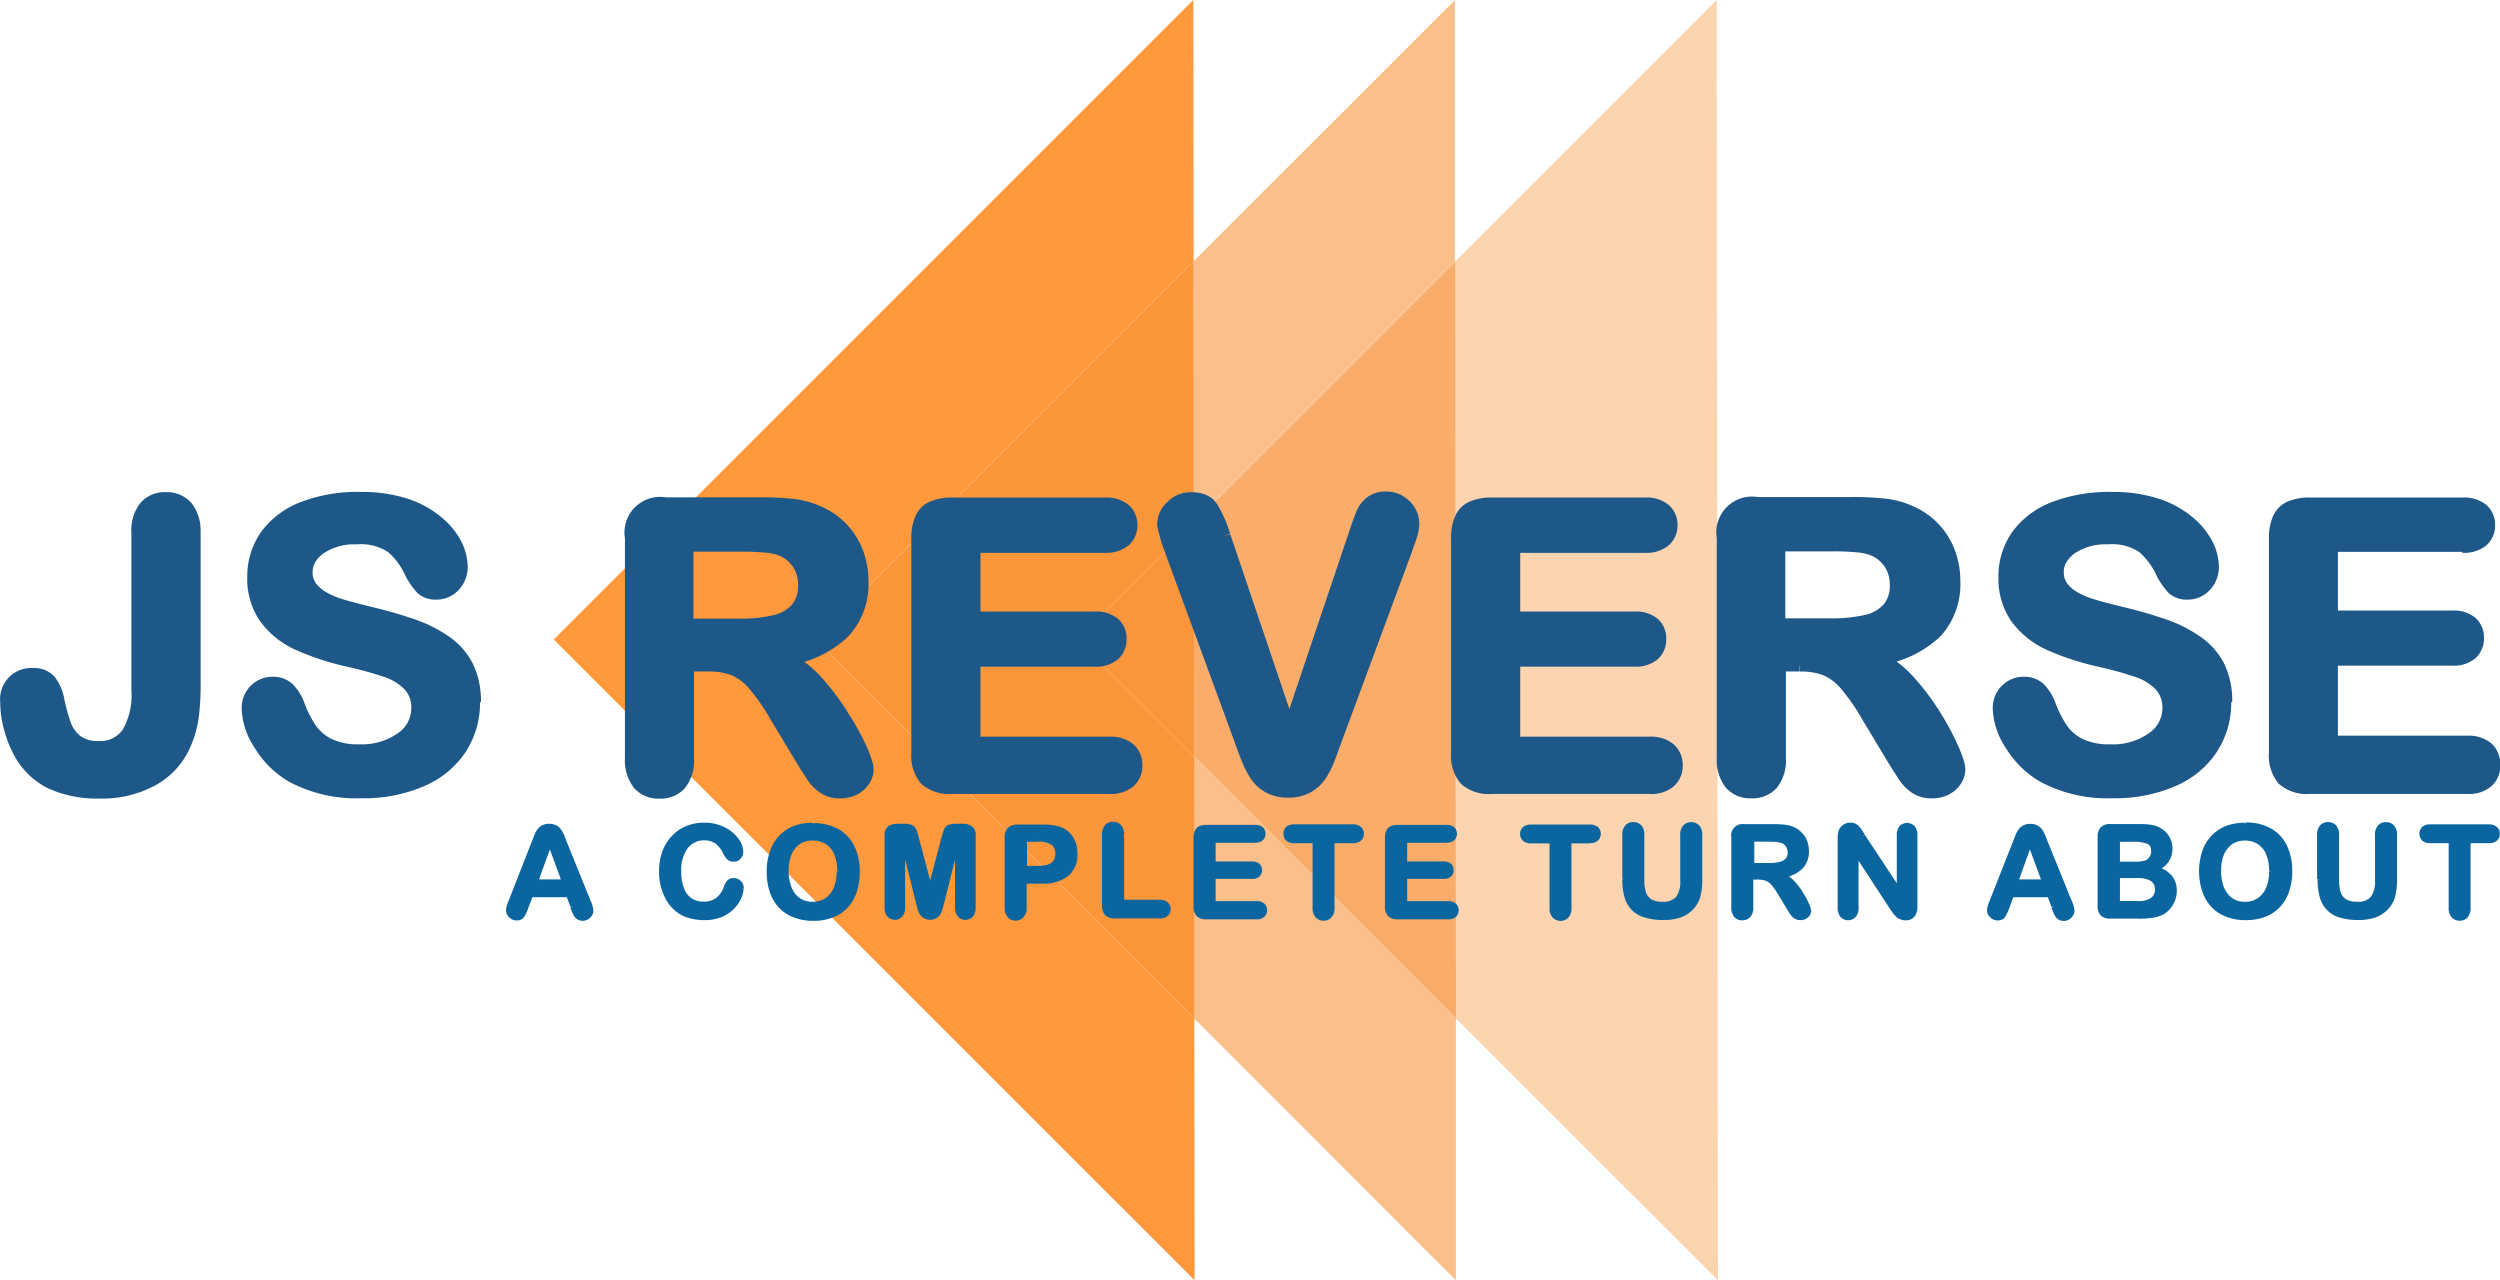 <svg id="Layer_1" data-name="Layer 1" xmlns="http://www.w3.org/2000/svg" xmlns:xlink="http://www.w3.org/1999/xlink" viewBox="0 0 249.83 127.94"><defs><style>.cls-1{fill:none;}.cls-2{fill:#ff993b;}.cls-3{clip-path:url(#clip-path);}.cls-4,.cls-7,.cls-8{fill:#f9943b;}.cls-4{opacity:0.6;}.cls-5{fill:#fb963b;}.cls-6{clip-path:url(#clip-path-2);}.cls-7{opacity:0.4;}.cls-8{opacity:0.76;}.cls-9{fill:#fa953b;}.cls-10{fill:#1d5888;}.cls-11{fill:#0b66a0;}</style><clipPath id="clip-path" transform="translate(-90.15 -90.6)"><polyline class="cls-1" points="171.41 90.37 299.81 90.37 299.81 218.77 171.41 218.77 171.41 90.37"/></clipPath><clipPath id="clip-path-2" transform="translate(-90.15 -90.6)"><polyline class="cls-1" points="197.57 90.37 325.97 90.37 325.97 218.77 197.57 218.77 197.57 90.37"/></clipPath></defs><polyline class="cls-2" points="119.25 0 55.34 63.91 119.38 127.94 119.35 101.77 81.5 63.91 119.28 26.12 119.25 0"/><g class="cls-3"><path class="cls-4" d="M209.47,166.19l0,26.17,26.17,26.18,0-26.18-26.18-26.17M235.55,90.6l-26.13,26.12,0,26.13,26.12-26.13,0-26.12" transform="translate(-90.15 -90.6)"/><polyline class="cls-5" points="119.28 26.12 81.5 63.91 119.35 101.77 119.33 75.59 107.64 63.91 119.3 52.25 119.28 26.12"/></g><g class="cls-6"><polyline class="cls-7" points="171.55 0 145.43 26.12 145.5 101.77 171.68 127.94 171.55 0"/><polyline class="cls-8" points="145.43 26.12 119.3 52.25 119.33 75.59 145.5 101.77 145.43 26.12"/><polyline class="cls-9" points="119.3 52.25 107.64 63.91 119.33 75.59 119.3 52.25"/></g><path class="cls-10" d="M109.62,143.84v14.92a28.25,28.25,0,0,1-.16,3.31,10.54,10.54,0,0,1-.75,2.76,7.47,7.47,0,0,1-3.21,3.66,10.61,10.61,0,0,1-5.44,1.31,11.28,11.28,0,0,1-4.83-.91,7.1,7.1,0,0,1-3.12-3,11,11,0,0,1-1-2.5,10.24,10.24,0,0,1-.39-2.7,2.75,2.75,0,0,1,.76-2.08,2.71,2.71,0,0,1,2-.72,2.2,2.2,0,0,1,1.73.66,4.72,4.72,0,0,1,.89,2.06A19,19,0,0,0,96.7,163a3.54,3.54,0,0,0,1.11,1.53,3.37,3.37,0,0,0,2.21.65c2.56,0,3.83-1.88,3.83-5.62V143.84a3.91,3.91,0,0,1,.77-2.63,2.64,2.64,0,0,1,2.09-.87,2.74,2.74,0,0,1,2.13.87A3.86,3.86,0,0,1,109.62,143.84Z" transform="translate(-90.15 -90.6)"/><path class="cls-10" d="M109.62,143.84h-.56v14.92a26.63,26.63,0,0,1-.17,3.24,9.76,9.76,0,0,1-.7,2.61h0a6.9,6.9,0,0,1-3,3.39,10.08,10.08,0,0,1-5.16,1.23,10.57,10.57,0,0,1-4.58-.86,6.59,6.59,0,0,1-2.88-2.72h0a10.1,10.1,0,0,1-1-2.37,9.64,9.64,0,0,1-.37-2.55,2.22,2.22,0,0,1,.58-1.67,2.14,2.14,0,0,1,1.56-.56,1.6,1.6,0,0,1,1.3.46,4.14,4.14,0,0,1,.76,1.81,19.89,19.89,0,0,0,.69,2.47A4.06,4.06,0,0,0,97.45,165a3.92,3.92,0,0,0,2.57.77,3.79,3.79,0,0,0,3.34-1.65,8,8,0,0,0,1.06-4.53V143.84a3.3,3.3,0,0,1,.63-2.25,2,2,0,0,1,1.66-.68,2.12,2.12,0,0,1,1.7.68,3.26,3.26,0,0,1,.65,2.25h1.13a4.4,4.4,0,0,0-.93-3,3.29,3.29,0,0,0-2.55-1.06,3.2,3.2,0,0,0-2.52,1.07,4.41,4.41,0,0,0-.91,3V159.6a6.93,6.93,0,0,1-.85,3.89,2.69,2.69,0,0,1-2.41,1.16,2.86,2.86,0,0,1-1.85-.51,3.1,3.1,0,0,1-.94-1.3,20.3,20.3,0,0,1-.64-2.31,5.14,5.14,0,0,0-1-2.32,2.72,2.72,0,0,0-2.15-.85,3.1,3.1,0,0,0-3.27,3.37,10.81,10.81,0,0,0,.4,2.85,11.66,11.66,0,0,0,1.07,2.64h0A7.7,7.7,0,0,0,95,169.4a11.76,11.76,0,0,0,5.07,1,11.08,11.08,0,0,0,5.73-1.39,8,8,0,0,0,3.45-3.94h0a11,11,0,0,0,.78-2.92,27.14,27.14,0,0,0,.17-3.37V143.84Z" transform="translate(-90.15 -90.6)"/><path class="cls-10" d="M137.52,160.76a8.34,8.34,0,0,1-1.33,4.65,8.89,8.89,0,0,1-3.89,3.23,14.77,14.77,0,0,1-6.09,1.16,13.73,13.73,0,0,1-7-1.59,9.41,9.41,0,0,1-3.15-3.06,7,7,0,0,1-1.22-3.72,2.53,2.53,0,0,1,2.59-2.55,2.17,2.17,0,0,1,1.54.58,4.67,4.67,0,0,1,1.08,1.73,11,11,0,0,0,1.18,2.28A4.69,4.69,0,0,0,123,165a6.55,6.55,0,0,0,3,.59,6.78,6.78,0,0,0,4.17-1.19,3.62,3.62,0,0,0,1.6-3,3.15,3.15,0,0,0-.87-2.31,5.52,5.52,0,0,0-2.23-1.35c-.91-.31-2.14-.64-3.66-1a27.07,27.07,0,0,1-5.15-1.68,8.34,8.34,0,0,1-3.28-2.62,6.82,6.82,0,0,1-1.21-4.13,7.06,7.06,0,0,1,1.28-4.18,8,8,0,0,1,3.71-2.81,15.27,15.27,0,0,1,5.71-1,14.23,14.23,0,0,1,4.54.65,9.46,9.46,0,0,1,3.18,1.73A7.29,7.29,0,0,1,135.7,145a5.2,5.2,0,0,1,.58,2.32,2.71,2.71,0,0,1-.73,1.85,2.34,2.34,0,0,1-1.82.83,2.07,2.07,0,0,1-1.5-.5,6.45,6.45,0,0,1-1.12-1.62,7.37,7.37,0,0,0-1.87-2.52,5.45,5.45,0,0,0-3.49-.9,6.1,6.1,0,0,0-3.61,1,2.85,2.85,0,0,0-1.37,2.36,2.42,2.42,0,0,0,.47,1.48,4,4,0,0,0,1.28,1.07,8.42,8.42,0,0,0,1.65.7c.56.17,1.48.41,2.76.74a42.29,42.29,0,0,1,4.36,1.24,13.1,13.1,0,0,1,3.33,1.65,7,7,0,0,1,2.14,2.46A7.9,7.9,0,0,1,137.52,160.76Z" transform="translate(-90.15 -90.6)"/><path class="cls-10" d="M137.52,160.76H137a7.76,7.76,0,0,1-1.24,4.34,8.25,8.25,0,0,1-3.65,3,14.13,14.13,0,0,1-5.85,1.11,13.22,13.22,0,0,1-6.67-1.51h0a8.59,8.59,0,0,1-3-2.88,6.35,6.35,0,0,1-1.13-3.41A2,2,0,0,1,116,160a1.9,1.9,0,0,1,1.45-.57,1.62,1.62,0,0,1,1.16.43,4.18,4.18,0,0,1,.93,1.52h0a12.64,12.64,0,0,0,1.24,2.39,5.39,5.39,0,0,0,2,1.69,7.16,7.16,0,0,0,3.28.65,7.43,7.43,0,0,0,4.51-1.3,4.18,4.18,0,0,0,1.83-3.44,3.73,3.73,0,0,0-1-2.7,6.18,6.18,0,0,0-2.46-1.5c-.94-.32-2.18-.65-3.72-1h0a26.23,26.23,0,0,1-5-1.65,7.64,7.64,0,0,1-3.06-2.44,6.28,6.28,0,0,1-1.11-3.79,6.65,6.65,0,0,1,1.18-3.86,7.55,7.55,0,0,1,3.46-2.6,14.68,14.68,0,0,1,5.5-.94,13.54,13.54,0,0,1,4.36.62,9,9,0,0,1,3,1.62,6.74,6.74,0,0,1,1.71,2.08,4.76,4.76,0,0,1,.52,2.07,2.14,2.14,0,0,1-.59,1.48,1.74,1.74,0,0,1-1.39.63,1.52,1.52,0,0,1-1.11-.34h0a6.48,6.48,0,0,1-1-1.48l-.5.27.51-.25a7.79,7.79,0,0,0-2-2.7,5.94,5.94,0,0,0-3.86-1,6.66,6.66,0,0,0-3.94,1.09,4.05,4.05,0,0,0-1.19,1.26,3,3,0,0,0-.42,1.56,3,3,0,0,0,.58,1.82,4.58,4.58,0,0,0,1.47,1.23,9.27,9.27,0,0,0,1.76.74h0c.57.18,1.49.42,2.78.75h0a41.28,41.28,0,0,1,4.31,1.23,12.74,12.74,0,0,1,3.18,1.58,6.16,6.16,0,0,1,2,2.25,7.31,7.31,0,0,1,.7,3.38h1.14a8.47,8.47,0,0,0-.83-3.9A7.4,7.4,0,0,0,135,154.2a13.88,13.88,0,0,0-3.47-1.73,44.18,44.18,0,0,0-4.42-1.26l-.13.56.14-.56c-1.28-.32-2.19-.56-2.73-.73h0a7.87,7.87,0,0,1-1.55-.65,3.52,3.52,0,0,1-1.1-.91,1.84,1.84,0,0,1-.35-1.14,2,2,0,0,1,.26-1,3.07,3.07,0,0,1,.87-.91,5.56,5.56,0,0,1,3.28-.87,4.9,4.9,0,0,1,3.13.77,6.8,6.8,0,0,1,1.72,2.33h0a7.29,7.29,0,0,0,1.22,1.76h0a2.63,2.63,0,0,0,1.9.66,3,3,0,0,0,2.25-1,3.36,3.36,0,0,0,.87-2.23,5.84,5.84,0,0,0-.64-2.57,7.71,7.71,0,0,0-2-2.44,10,10,0,0,0-3.36-1.84,14.74,14.74,0,0,0-4.73-.68,15.69,15.69,0,0,0-5.92,1,8.73,8.73,0,0,0-4,3,7.71,7.71,0,0,0-1.38,4.51,7.4,7.4,0,0,0,1.32,4.46,8.93,8.93,0,0,0,3.51,2.81,27,27,0,0,0,5.25,1.71h0a36.75,36.75,0,0,1,3.61,1,5.05,5.05,0,0,1,2,1.21,2.58,2.58,0,0,1,.7,1.91,3,3,0,0,1-1.37,2.52,6.22,6.22,0,0,1-3.83,1.09,6,6,0,0,1-2.75-.53,4.2,4.2,0,0,1-1.58-1.33,10.77,10.77,0,0,1-1.11-2.16h0a5.21,5.21,0,0,0-1.22-2,2.81,2.81,0,0,0-1.93-.73,3.05,3.05,0,0,0-2.27.92,3.09,3.09,0,0,0-.89,2.2,7.45,7.45,0,0,0,1.31,4A9.74,9.74,0,0,0,119,168.7h0a14.21,14.21,0,0,0,7.24,1.67,15.13,15.13,0,0,0,6.32-1.22,9.41,9.41,0,0,0,4.14-3.43,9,9,0,0,0,1.42-5Z" transform="translate(-90.15 -90.6)"/><path class="cls-10" d="M160.93,157.13h-2v9.15a3.82,3.82,0,0,1-.8,2.67,2.71,2.71,0,0,1-2.08.85,2.68,2.68,0,0,1-2.14-.89,4,4,0,0,1-.76-2.63V144.36a3,3,0,0,1,3.54-3.54h9.39a28.44,28.44,0,0,1,3.32.17,8.28,8.28,0,0,1,2.49.67,7.33,7.33,0,0,1,2.37,1.61,7,7,0,0,1,1.56,2.44,8.09,8.09,0,0,1,.54,2.95,7.11,7.11,0,0,1-1.8,5.09,10.3,10.3,0,0,1-5.45,2.7,10.52,10.52,0,0,1,2.93,2.41,23.51,23.51,0,0,1,2.5,3.39,25.43,25.43,0,0,1,1.71,3.25,6.31,6.31,0,0,1,.61,2,2.06,2.06,0,0,1-.36,1.12,2.37,2.37,0,0,1-1,.87,3.11,3.11,0,0,1-1.43.32,2.85,2.85,0,0,1-1.64-.45,4.31,4.31,0,0,1-1.13-1.16c-.32-.47-.75-1.15-1.3-2.06l-2.31-3.85a21.85,21.85,0,0,0-2.22-3.23,5.56,5.56,0,0,0-2-1.51A6.85,6.85,0,0,0,160.93,157.13Zm3.3-12h-5.32V153h5.17a14.4,14.4,0,0,0,3.49-.36,4.14,4.14,0,0,0,2.17-1.22,3.52,3.52,0,0,0,.75-2.38,3.69,3.69,0,0,0-.6-2.09,3.6,3.6,0,0,0-1.67-1.35A12,12,0,0,0,164.23,145.16Z" transform="translate(-90.15 -90.6)"/><path class="cls-10" d="M160.93,157.13v-.57h-2.59v9.72a3.29,3.29,0,0,1-.65,2.28,2.11,2.11,0,0,1-1.66.67,2,2,0,0,1-1.7-.69,3.39,3.39,0,0,1-.63-2.26V144.36a2.49,2.49,0,0,1,3-3h9.39a29.43,29.43,0,0,1,3.25.16,8,8,0,0,1,2.32.63h0a6.62,6.62,0,0,1,2.18,1.49,6.43,6.43,0,0,1,1.44,2.25,7.57,7.57,0,0,1,.5,2.74,6.54,6.54,0,0,1-1.64,4.7,9.73,9.73,0,0,1-5.16,2.53l-1.51.33,1.36.73a10.16,10.16,0,0,1,2.78,2.28,24.64,24.64,0,0,1,2.44,3.32,24.27,24.27,0,0,1,1.67,3.17c.2.47.34.86.44,1.17a2.8,2.8,0,0,1,.13.6,1.5,1.5,0,0,1-.27.81,2,2,0,0,1-.77.68,2.56,2.56,0,0,1-1.17.25,2.19,2.19,0,0,1-1.31-.35,4,4,0,0,1-1-1c-.31-.45-.74-1.13-1.28-2L168.18,162l-.49.29.49-.29a21.67,21.67,0,0,0-2.29-3.31,6,6,0,0,0-2.2-1.67,7.39,7.39,0,0,0-2.76-.45v1.14a6.2,6.2,0,0,1,2.33.37,4.8,4.8,0,0,1,1.78,1.36,20.53,20.53,0,0,1,2.16,3.14h0l2.32,3.85c.54.91,1,1.61,1.31,2.09a4.8,4.8,0,0,0,1.28,1.3,3.39,3.39,0,0,0,2,.56,3.65,3.65,0,0,0,1.69-.38,3.11,3.11,0,0,0,1.2-1.07,2.6,2.6,0,0,0,.45-1.43,3.54,3.54,0,0,0-.17-.94c-.12-.36-.27-.78-.48-1.27A26.55,26.55,0,0,0,175,162a24.72,24.72,0,0,0-2.56-3.48,11.18,11.18,0,0,0-3.09-2.53l-.27.5.12.56a10.87,10.87,0,0,0,5.74-2.87,7.69,7.69,0,0,0,2-5.48,8.75,8.75,0,0,0-.57-3.15,7.7,7.7,0,0,0-4.25-4.37l-.22.52.23-.52a9.06,9.06,0,0,0-2.65-.72,30.1,30.1,0,0,0-3.39-.16h-9.39a3.57,3.57,0,0,0-4.1,4.1v21.92a4.53,4.53,0,0,0,.89,3,3.22,3.22,0,0,0,2.57,1.09,3.25,3.25,0,0,0,2.49-1,4.28,4.28,0,0,0,.95-3.05V157.7h1.46Zm3.3-12v-.57h-5.89v9h5.74a14.76,14.76,0,0,0,3.63-.38,4.68,4.68,0,0,0,2.46-1.4,4.12,4.12,0,0,0,.89-2.75,4.26,4.26,0,0,0-.7-2.41,4.2,4.2,0,0,0-1.93-1.56h0a6.25,6.25,0,0,0-1.67-.36c-.69-.07-1.53-.11-2.54-.11v1.14a22.92,22.92,0,0,1,2.42.1,5,5,0,0,1,1.34.28h0a3,3,0,0,1,1.41,1.14,3.08,3.08,0,0,1,.51,1.78,2.9,2.9,0,0,1-.61,2,3.51,3.51,0,0,1-1.88,1.05,14.1,14.1,0,0,1-3.35.34h-4.61v-6.69h4.76Z" transform="translate(-90.15 -90.6)"/><path class="cls-10" d="M200.56,145.27h-13v7h12a2.88,2.88,0,0,1,2,.59,2,2,0,0,1,.65,1.57,2.07,2.07,0,0,1-.64,1.58,2.78,2.78,0,0,1-2,.61h-12v8.11H201a2.94,2.94,0,0,1,2.05.63,2.16,2.16,0,0,1,.69,1.68,2.11,2.11,0,0,1-.69,1.64,2.9,2.9,0,0,1-2.05.64H185.33a3.68,3.68,0,0,1-2.71-.84,3.74,3.74,0,0,1-.83-2.7V144.36a4.72,4.72,0,0,1,.37-2,2.32,2.32,0,0,1,1.16-1.15,4.82,4.82,0,0,1,2-.36h15.23a3,3,0,0,1,2.06.62,2.07,2.07,0,0,1,.67,1.6,2.12,2.12,0,0,1-.67,1.62A3,3,0,0,1,200.56,145.27Z" transform="translate(-90.15 -90.6)"/><path class="cls-10" d="M200.56,145.27v-.56H187v8.13h12.55a2.29,2.29,0,0,1,1.58.44,1.44,1.44,0,0,1,.47,1.15,1.53,1.53,0,0,1-.46,1.17,2.24,2.24,0,0,1-1.59.46H187v9.24h14a2.41,2.41,0,0,1,1.67.48h0a1.59,1.59,0,0,1,.5,1.26,1.55,1.55,0,0,1-.5,1.23,2.41,2.41,0,0,1-1.67.48H185.33a2.48,2.48,0,0,1-3-3V144.36a4.43,4.43,0,0,1,.31-1.79h0a1.68,1.68,0,0,1,.87-.87,4.41,4.41,0,0,1,1.78-.31h15.23a2.37,2.37,0,0,1,1.67.47,1.47,1.47,0,0,1,.49,1.18,1.5,1.5,0,0,1-.49,1.2,2.37,2.37,0,0,1-1.67.47v1.13a3.49,3.49,0,0,0,2.44-.76,2.64,2.64,0,0,0,.85-2,2.61,2.61,0,0,0-.85-2,3.49,3.49,0,0,0-2.44-.76H185.33a5.35,5.35,0,0,0-2.25.41,2.79,2.79,0,0,0-1.43,1.42h0a5.26,5.26,0,0,0-.43,2.27v21.42a4.29,4.29,0,0,0,1,3.1,4.24,4.24,0,0,0,3.12,1H201a3.48,3.48,0,0,0,2.44-.78,2.71,2.71,0,0,0,.87-2.06,2.75,2.75,0,0,0-.87-2.1h0a3.53,3.53,0,0,0-2.44-.78H188.13v-7h11.41a3.33,3.33,0,0,0,2.37-.77,2.69,2.69,0,0,0,.82-2,2.62,2.62,0,0,0-.84-2,3.44,3.44,0,0,0-2.35-.74H188.13v-5.86h12.43Z" transform="translate(-90.15 -90.6)"/><path class="cls-10" d="M212.56,144.13l6.45,19.1L225.48,144c.34-1,.59-1.71.76-2.11a2.89,2.89,0,0,1,.84-1.07,2.47,2.47,0,0,1,1.59-.47,2.75,2.75,0,0,1,2.36,1.35,2.42,2.42,0,0,1,.36,1.23,4,4,0,0,1-.12.93,6.74,6.74,0,0,1-.29,1c-.11.32-.23.64-.35,1l-6.9,18.62c-.24.71-.49,1.39-.74,2a8.6,8.6,0,0,1-.85,1.69,3.68,3.68,0,0,1-3.27,1.66,4,4,0,0,1-2-.45,3.78,3.78,0,0,1-1.3-1.21,9.33,9.33,0,0,1-.87-1.7c-.24-.64-.49-1.31-.73-2L207.21,146c-.11-.34-.23-.67-.36-1a8.73,8.73,0,0,1-.31-1.05,4.63,4.63,0,0,1-.12-.95,2.55,2.55,0,0,1,.79-1.81,2.69,2.69,0,0,1,2-.81,2.33,2.33,0,0,1,2.09.9A12,12,0,0,1,212.56,144.13Z" transform="translate(-90.15 -90.6)"/><path class="cls-10" d="M212.56,144.13l-.54.18,7,20.7,7-20.84h0c.33-1,.59-1.7.74-2.06a2.35,2.35,0,0,1,.67-.86,1.91,1.91,0,0,1,1.24-.34,2.18,2.18,0,0,1,1.87,1.07,1.78,1.78,0,0,1,.28.94,3.49,3.49,0,0,1-.1.8,7.15,7.15,0,0,1-.27.9h0l-.36,1,.54.19-.53-.2-6.9,18.63h0c-.25.71-.49,1.38-.74,2a8.21,8.21,0,0,1-.79,1.57,3.21,3.21,0,0,1-1.11,1,3.39,3.39,0,0,1-4.49-1,8.84,8.84,0,0,1-.81-1.6c-.24-.62-.48-1.29-.73-2h0l-6.78-18.47-.54.2.54-.19c-.12-.34-.24-.68-.37-1a7.47,7.47,0,0,1-.28-1A4,4,0,0,1,207,143a2,2,0,0,1,.64-1.41,2.09,2.09,0,0,1,1.59-.64,2.49,2.49,0,0,1,1,.18,1.24,1.24,0,0,1,.58.47A11.47,11.47,0,0,1,212,144.3h0l.54-.18.54-.18a12.3,12.3,0,0,0-1.33-3,2.43,2.43,0,0,0-1.07-.88,3.73,3.73,0,0,0-1.49-.27,3.22,3.22,0,0,0-2.4,1,3,3,0,0,0-1,2.2A5,5,0,0,0,206,144a9.32,9.32,0,0,0,.33,1.13c.12.31.24.64.36,1h0l6.78,18.46.54-.19-.54.18c.25.72.5,1.4.74,2a9.58,9.58,0,0,0,.92,1.81,4.26,4.26,0,0,0,1.5,1.39,4.54,4.54,0,0,0,2.25.53,4.45,4.45,0,0,0,2.26-.54,4.33,4.33,0,0,0,1.48-1.37,8.75,8.75,0,0,0,.91-1.81c.25-.64.5-1.33.75-2.05l-.54-.18.54.2,6.9-18.63h0c.12-.34.23-.66.35-1h0a9.43,9.43,0,0,0,.32-1,5,5,0,0,0,.13-1.06,3,3,0,0,0-.44-1.52,3.36,3.36,0,0,0-1.19-1.18,3.23,3.23,0,0,0-1.66-.45,3,3,0,0,0-1.95.6,3.42,3.42,0,0,0-1,1.29c-.18.43-.44,1.13-.78,2.15h0L219,161.45,213.1,144l-.54.18.54-.18Z" transform="translate(-90.15 -90.6)"/><path class="cls-10" d="M254.5,145.27h-13v7h12a2.86,2.86,0,0,1,2,.59,2,2,0,0,1,.65,1.57,2.07,2.07,0,0,1-.64,1.58,2.78,2.78,0,0,1-2,.61h-12v8.11H255a3,3,0,0,1,2.05.63,2.16,2.16,0,0,1,.69,1.68,2.11,2.11,0,0,1-.69,1.64,2.91,2.91,0,0,1-2.05.64H239.26a3.68,3.68,0,0,1-2.71-.84,3.74,3.74,0,0,1-.83-2.7V144.36a4.88,4.88,0,0,1,.37-2,2.36,2.36,0,0,1,1.16-1.15,4.89,4.89,0,0,1,2-.36H254.5a3,3,0,0,1,2.05.62,2,2,0,0,1,.67,1.6,2.08,2.08,0,0,1-.67,1.62A3,3,0,0,1,254.5,145.27Z" transform="translate(-90.15 -90.6)"/><path class="cls-10" d="M254.5,145.27v-.56H240.93v8.13h12.54a2.32,2.32,0,0,1,1.59.44,1.44,1.44,0,0,1,.46,1.15,1.49,1.49,0,0,1-.46,1.17,2.24,2.24,0,0,1-1.59.46H240.93v9.24h14a2.38,2.38,0,0,1,1.66.48,1.6,1.6,0,0,1,.51,1.26,1.55,1.55,0,0,1-.51,1.22,2.33,2.33,0,0,1-1.66.49H239.26a3.14,3.14,0,0,1-2.3-.67,3.17,3.17,0,0,1-.67-2.3V144.36a4.24,4.24,0,0,1,.32-1.79,1.74,1.74,0,0,1,.88-.87,4.36,4.36,0,0,1,1.77-.31H254.5a2.41,2.41,0,0,1,1.67.47,1.5,1.5,0,0,1,.48,1.18,1.53,1.53,0,0,1-.48,1.2,2.41,2.41,0,0,1-1.67.47v1.13a3.46,3.46,0,0,0,2.43-.76,2.65,2.65,0,0,0,.86-2,2.62,2.62,0,0,0-.86-2,3.46,3.46,0,0,0-2.43-.76H239.26a5.35,5.35,0,0,0-2.25.41,2.83,2.83,0,0,0-1.43,1.42,5.26,5.26,0,0,0-.42,2.27v21.42a4.25,4.25,0,0,0,1,3.1,4.2,4.2,0,0,0,3.11,1H255a3.41,3.41,0,0,0,2.43-.78,2.72,2.72,0,0,0,.88-2.06,2.79,2.79,0,0,0-.88-2.1,3.5,3.5,0,0,0-2.43-.78H242.07v-7h11.4a3.33,3.33,0,0,0,2.37-.77,2.62,2.62,0,0,0,.82-2,2.59,2.59,0,0,0-.84-2,3.42,3.42,0,0,0-2.35-.74h-11.4v-5.86H254.5Z" transform="translate(-90.15 -90.6)"/><path class="cls-10" d="M270,157.13h-2v9.15a3.82,3.82,0,0,1-.8,2.67,3,3,0,0,1-4.22,0,4,4,0,0,1-.76-2.63V144.36a3,3,0,0,1,3.54-3.54h9.39a28.44,28.44,0,0,1,3.32.17,8.28,8.28,0,0,1,2.49.67,7.33,7.33,0,0,1,2.37,1.61,7.15,7.15,0,0,1,1.57,2.44,8.3,8.3,0,0,1,.53,2.95,7.11,7.11,0,0,1-1.8,5.09,10.3,10.3,0,0,1-5.45,2.7,10.69,10.69,0,0,1,2.94,2.41,24.21,24.21,0,0,1,2.49,3.39,25.43,25.43,0,0,1,1.71,3.25,6.42,6.42,0,0,1,.62,2,2.06,2.06,0,0,1-.36,1.12,2.47,2.47,0,0,1-1,.87,3.11,3.11,0,0,1-1.43.32,2.85,2.85,0,0,1-1.64-.45,4.31,4.31,0,0,1-1.13-1.16c-.32-.47-.75-1.15-1.3-2.06l-2.31-3.85a21.85,21.85,0,0,0-2.22-3.23,5.56,5.56,0,0,0-2-1.51A6.85,6.85,0,0,0,270,157.13Zm3.3-12H268V153h5.17a14.4,14.4,0,0,0,3.49-.36,4.14,4.14,0,0,0,2.17-1.22,3.52,3.52,0,0,0,.75-2.38,3.69,3.69,0,0,0-.6-2.09,3.55,3.55,0,0,0-1.67-1.35A12,12,0,0,0,273.33,145.16Z" transform="translate(-90.15 -90.6)"/><path class="cls-10" d="M270,157.13v-.57h-2.59v9.72a3.24,3.24,0,0,1-.65,2.28,2.11,2.11,0,0,1-1.66.67,2,2,0,0,1-1.7-.69,3.39,3.39,0,0,1-.63-2.26V144.36a2.49,2.49,0,0,1,3-3h9.39a29.3,29.3,0,0,1,3.25.16,7.88,7.88,0,0,1,2.32.63h0a6.51,6.51,0,0,1,2.18,1.49,6.6,6.6,0,0,1,1.45,2.25h0a7.57,7.57,0,0,1,.49,2.74,6.54,6.54,0,0,1-1.64,4.7,9.7,9.7,0,0,1-5.16,2.53l-1.51.33,1.36.73a9.89,9.89,0,0,1,2.78,2.29,23.93,23.93,0,0,1,2.44,3.31,24.27,24.27,0,0,1,1.67,3.17,11,11,0,0,1,.44,1.17,2.8,2.8,0,0,1,.13.6,1.5,1.5,0,0,1-.27.81h0a2,2,0,0,1-.77.68,2.56,2.56,0,0,1-1.17.25,2.21,2.21,0,0,1-1.31-.35,4,4,0,0,1-1-1c-.31-.45-.74-1.13-1.28-2L277.28,162h0a21,21,0,0,0-2.29-3.31,6,6,0,0,0-2.2-1.67,7.39,7.39,0,0,0-2.76-.45v1.14a6.2,6.2,0,0,1,2.33.37,4.8,4.8,0,0,1,1.78,1.36,20.53,20.53,0,0,1,2.16,3.14h0l2.32,3.85c.54.91,1,1.61,1.31,2.09a4.8,4.8,0,0,0,1.28,1.3,3.39,3.39,0,0,0,2,.56,3.65,3.65,0,0,0,1.69-.38,3.11,3.11,0,0,0,1.2-1.07h0a2.62,2.62,0,0,0,.45-1.43,3.18,3.18,0,0,0-.17-.94,12.83,12.83,0,0,0-.48-1.27,26.55,26.55,0,0,0-1.75-3.32,24.72,24.72,0,0,0-2.56-3.48,11.18,11.18,0,0,0-3.09-2.53l-.27.5.12.56a10.94,10.94,0,0,0,5.75-2.87,7.73,7.73,0,0,0,1.95-5.48,8.71,8.71,0,0,0-.57-3.15h0a7.7,7.7,0,0,0-4.25-4.37l-.22.52.24-.52a9.21,9.21,0,0,0-2.66-.72,30.1,30.1,0,0,0-3.39-.16h-9.39a3.57,3.57,0,0,0-4.1,4.1v21.92a4.49,4.49,0,0,0,.89,3,3.22,3.22,0,0,0,2.57,1.09,3.29,3.29,0,0,0,2.5-1,4.38,4.38,0,0,0,.95-3.05V157.7H270Zm3.3-12v-.57h-5.89v9h5.74a14.71,14.71,0,0,0,3.63-.38,4.68,4.68,0,0,0,2.46-1.4,4.12,4.12,0,0,0,.89-2.75,4.18,4.18,0,0,0-2.62-4h0a6.26,6.26,0,0,0-1.66-.36c-.7-.07-1.54-.11-2.55-.11v1.14a22.92,22.92,0,0,1,2.42.1,5,5,0,0,1,1.34.28h0a3.1,3.1,0,0,1,1.42,1.14A3.15,3.15,0,0,1,279,149a2.9,2.9,0,0,1-.61,2,3.51,3.51,0,0,1-1.87,1.05,14.25,14.25,0,0,1-3.36.34h-4.6v-6.69h4.75Z" transform="translate(-90.15 -90.6)"/><path class="cls-10" d="M312.54,160.76a8.34,8.34,0,0,1-1.33,4.65,8.92,8.92,0,0,1-3.9,3.23,14.69,14.69,0,0,1-6.08,1.16,13.73,13.73,0,0,1-7-1.59,9.31,9.31,0,0,1-3.15-3.06,7,7,0,0,1-1.22-3.72,2.53,2.53,0,0,1,2.59-2.55,2.19,2.19,0,0,1,1.54.58,4.67,4.67,0,0,1,1.08,1.73,11,11,0,0,0,1.18,2.28,4.69,4.69,0,0,0,1.77,1.5,6.55,6.55,0,0,0,3,.59,6.73,6.73,0,0,0,4.16-1.19,3.6,3.6,0,0,0,1.61-3,3.15,3.15,0,0,0-.87-2.31,5.52,5.52,0,0,0-2.23-1.35c-.92-.31-2.14-.64-3.67-1a27.19,27.19,0,0,1-5.14-1.68,8.34,8.34,0,0,1-3.28-2.62,6.82,6.82,0,0,1-1.21-4.13,7.06,7.06,0,0,1,1.28-4.18,8,8,0,0,1,3.71-2.81,15.27,15.27,0,0,1,5.71-1,14.23,14.23,0,0,1,4.54.65,9.46,9.46,0,0,1,3.18,1.73,7.29,7.29,0,0,1,1.85,2.26,5.34,5.34,0,0,1,.58,2.32,2.71,2.71,0,0,1-.73,1.85,2.34,2.34,0,0,1-1.82.83,2.07,2.07,0,0,1-1.5-.5,6.45,6.45,0,0,1-1.12-1.62,7.37,7.37,0,0,0-1.87-2.52,5.46,5.46,0,0,0-3.5-.9,6.06,6.06,0,0,0-3.6,1,2.85,2.85,0,0,0-1.37,2.36,2.42,2.42,0,0,0,.47,1.48,3.93,3.93,0,0,0,1.28,1.07,8.42,8.42,0,0,0,1.65.7c.56.17,1.48.41,2.76.74a42.29,42.29,0,0,1,4.36,1.24,13.1,13.1,0,0,1,3.33,1.65,6.82,6.82,0,0,1,2.13,2.46A7.77,7.77,0,0,1,312.54,160.76Z" transform="translate(-90.15 -90.6)"/><path class="cls-10" d="M312.54,160.76H312a7.76,7.76,0,0,1-1.24,4.34,8.25,8.25,0,0,1-3.65,3,14.17,14.17,0,0,1-5.85,1.11,13.2,13.2,0,0,1-6.67-1.51h0a8.59,8.59,0,0,1-3-2.88,6.35,6.35,0,0,1-1.13-3.41,1.95,1.95,0,0,1,2-2,1.59,1.59,0,0,1,1.15.43,4.06,4.06,0,0,1,.94,1.52h0a12.64,12.64,0,0,0,1.24,2.39,5.39,5.39,0,0,0,2,1.69,7.16,7.16,0,0,0,3.28.65,7.38,7.38,0,0,0,4.5-1.3,4.17,4.17,0,0,0,1.84-3.44,3.73,3.73,0,0,0-1-2.7,6.18,6.18,0,0,0-2.46-1.5c-.94-.32-2.18-.65-3.72-1h0a26.23,26.23,0,0,1-5-1.65,7.64,7.64,0,0,1-3.06-2.44,6.28,6.28,0,0,1-1.11-3.79,6.65,6.65,0,0,1,1.18-3.86,7.55,7.55,0,0,1,3.46-2.6,14.68,14.68,0,0,1,5.5-.94,13.54,13.54,0,0,1,4.36.62,9,9,0,0,1,3,1.62,6.74,6.74,0,0,1,1.71,2.08,4.76,4.76,0,0,1,.52,2.07,2.14,2.14,0,0,1-.59,1.48,1.75,1.75,0,0,1-1.39.63,1.52,1.52,0,0,1-1.11-.34,6.17,6.17,0,0,1-1-1.48l-.5.27.51-.25a7.79,7.79,0,0,0-2-2.7,6,6,0,0,0-3.87-1,6.61,6.61,0,0,0-3.93,1.09,4.05,4.05,0,0,0-1.19,1.26,3,3,0,0,0-.42,1.56,3,3,0,0,0,.58,1.82,4.47,4.47,0,0,0,1.47,1.23,9.27,9.27,0,0,0,1.76.74c.57.18,1.49.42,2.78.75h0a41.28,41.28,0,0,1,4.31,1.23,12.74,12.74,0,0,1,3.18,1.58,6.16,6.16,0,0,1,2,2.25,7.31,7.31,0,0,1,.7,3.38h1.14a8.47,8.47,0,0,0-.83-3.9A7.4,7.4,0,0,0,310,154.2a13.88,13.88,0,0,0-3.47-1.73,44.18,44.18,0,0,0-4.42-1.26l-.13.56.14-.56c-1.28-.32-2.2-.56-2.73-.73a7.63,7.63,0,0,1-1.55-.65,3.3,3.3,0,0,1-1.1-.91,1.84,1.84,0,0,1-.35-1.14,1.9,1.9,0,0,1,.26-1,3,3,0,0,1,.87-.91,5.53,5.53,0,0,1,3.27-.87,4.91,4.91,0,0,1,3.14.77,6.93,6.93,0,0,1,1.72,2.33h0a7.29,7.29,0,0,0,1.22,1.76,2.63,2.63,0,0,0,1.9.66,3,3,0,0,0,2.25-1,3.36,3.36,0,0,0,.87-2.23,5.84,5.84,0,0,0-.64-2.57,7.85,7.85,0,0,0-2-2.44,10.09,10.09,0,0,0-3.37-1.84,14.64,14.64,0,0,0-4.72-.68,15.89,15.89,0,0,0-5.92,1,8.73,8.73,0,0,0-4,3,7.64,7.64,0,0,0-1.38,4.51,7.4,7.4,0,0,0,1.32,4.46,9,9,0,0,0,3.5,2.81,27.31,27.31,0,0,0,5.26,1.71h0a36.44,36.44,0,0,1,3.6,1,5,5,0,0,1,2,1.21,2.62,2.62,0,0,1,.7,1.91,3,3,0,0,1-1.38,2.52,6.17,6.17,0,0,1-3.82,1.09,6.06,6.06,0,0,1-2.76-.53,4.17,4.17,0,0,1-1.57-1.33,10.77,10.77,0,0,1-1.11-2.16h0a5.34,5.34,0,0,0-1.22-2,2.83,2.83,0,0,0-1.93-.73,3.05,3.05,0,0,0-2.27.92,3.09,3.09,0,0,0-.89,2.2,7.45,7.45,0,0,0,1.31,4A9.8,9.8,0,0,0,294,168.7h0a14.21,14.21,0,0,0,7.24,1.67,15.13,15.13,0,0,0,6.32-1.22,9.41,9.41,0,0,0,4.14-3.43,9,9,0,0,0,1.42-5Z" transform="translate(-90.15 -90.6)"/><path class="cls-10" d="M336.21,145.27h-13v7h12a2.89,2.89,0,0,1,2,.59,2,2,0,0,1,.65,1.57,2.11,2.11,0,0,1-.64,1.58,2.79,2.79,0,0,1-2,.61h-12v8.11h13.45a2.94,2.94,0,0,1,2,.63,2.16,2.16,0,0,1,.69,1.68,2.11,2.11,0,0,1-.69,1.64,2.9,2.9,0,0,1-2,.64H321a3.68,3.68,0,0,1-2.71-.84,3.74,3.74,0,0,1-.83-2.7V144.36a4.72,4.72,0,0,1,.37-2,2.32,2.32,0,0,1,1.16-1.15,4.82,4.82,0,0,1,2-.36h15.23a3,3,0,0,1,2.06.62,2.07,2.07,0,0,1,.67,1.6,2.12,2.12,0,0,1-.67,1.62A3,3,0,0,1,336.21,145.27Z" transform="translate(-90.15 -90.6)"/><path class="cls-10" d="M336.21,145.27v-.56H322.64v8.13h12.54a2.3,2.3,0,0,1,1.59.44,1.44,1.44,0,0,1,.47,1.15,1.5,1.5,0,0,1-.47,1.17,2.21,2.21,0,0,1-1.59.46H322.64v9.24h14a2.41,2.41,0,0,1,1.67.48,1.56,1.56,0,0,1,.5,1.26,1.51,1.51,0,0,1-.5,1.22,2.35,2.35,0,0,1-1.67.49H321a2.48,2.48,0,0,1-3-3V144.36a4.43,4.43,0,0,1,.31-1.79,1.74,1.74,0,0,1,.88-.87,4.41,4.41,0,0,1,1.78-.31h15.23a2.37,2.37,0,0,1,1.67.47,1.47,1.47,0,0,1,.49,1.18,1.5,1.5,0,0,1-.49,1.2,2.37,2.37,0,0,1-1.67.47v1.13a3.49,3.49,0,0,0,2.44-.76,2.64,2.64,0,0,0,.85-2,2.61,2.61,0,0,0-.85-2,3.49,3.49,0,0,0-2.44-.76H321a5.35,5.35,0,0,0-2.25.41,2.85,2.85,0,0,0-1.44,1.42,5.41,5.41,0,0,0-.42,2.27v21.42a4.29,4.29,0,0,0,1,3.1,4.24,4.24,0,0,0,3.12,1h15.68a3.44,3.44,0,0,0,2.44-.78A2.71,2.71,0,0,0,340,167a2.75,2.75,0,0,0-.87-2.1,3.53,3.53,0,0,0-2.44-.78H323.78v-7h11.4a3.34,3.34,0,0,0,2.38-.77,2.69,2.69,0,0,0,.82-2,2.62,2.62,0,0,0-.84-2,3.45,3.45,0,0,0-2.36-.74h-11.4v-5.86h12.43Z" transform="translate(-90.15 -90.6)"/><path class="cls-11" d="M147.36,181.2l-.43-1.14h-3.69l-.43,1.17a4.16,4.16,0,0,1-.44.92.67.67,0,0,1-.58.23.88.88,0,0,1-.62-.25.79.79,0,0,1-.26-.57,1.32,1.32,0,0,1,.06-.39c0-.13.11-.31.2-.55l2.32-5.89c.07-.17.15-.37.24-.61a3,3,0,0,1,.3-.59,1.25,1.25,0,0,1,.41-.38,1.53,1.53,0,0,1,1.28,0,1.15,1.15,0,0,1,.41.38,2.12,2.12,0,0,1,.27.49c.07.17.16.41.27.7l2.37,5.85a2.88,2.88,0,0,1,.28,1,.82.82,0,0,1-.26.58.86.86,0,0,1-.64.26.87.87,0,0,1-.37-.07.75.75,0,0,1-.26-.21,2.11,2.11,0,0,1-.22-.41Zm-3.64-2.51h2.71l-1.37-3.75Z" transform="translate(-90.15 -90.6)"/><path class="cls-11" d="M147.36,181.2l.17-.06-.48-1.26h-3.94l-.47,1.28a4.13,4.13,0,0,1-.41.88.5.5,0,0,1-.44.16.67.67,0,0,1-.49-.2.57.57,0,0,1-.21-.44,1.26,1.26,0,0,1,0-.33c0-.13.11-.31.2-.54h0l2.32-5.89c.07-.17.15-.37.24-.61a2.91,2.91,0,0,1,.28-.56,1.1,1.1,0,0,1,1.8,0,2.25,2.25,0,0,1,.25.46c.07.17.16.4.27.7h0l2.37,5.85h0a2.79,2.79,0,0,1,.27.9.61.61,0,0,1-.21.45.66.66,0,0,1-.51.21.79.79,0,0,1-.29,0l-.2-.17a2,2,0,0,1-.2-.36c-.08-.19-.15-.35-.2-.49l-.17.07.17-.06-.17.06-.17.07.21.49a2.26,2.26,0,0,0,.25.45,1,1,0,0,0,.77.36,1.07,1.07,0,0,0,.77-.32,1,1,0,0,0,.31-.71,3,3,0,0,0-.29-1l-.17.07.17-.07-2.37-5.85-.17.07.17-.06c-.11-.3-.2-.53-.27-.71a2.9,2.9,0,0,0-.29-.52,1.29,1.29,0,0,0-.47-.43,1.65,1.65,0,0,0-1.46,0,1.39,1.39,0,0,0-.47.43,3.08,3.08,0,0,0-.32.63c-.09.24-.17.44-.24.61L141,180.56h0a5.55,5.55,0,0,0-.21.57,1.35,1.35,0,0,0-.07.44.94.94,0,0,0,.32.7,1,1,0,0,0,.74.31.87.87,0,0,0,.73-.32,4.54,4.54,0,0,0,.46-1l.39-1h3.43l.39,1h0Zm-3.64-2.51v.18h3l-1.63-4.46-1.59,4.46h.25v-.18l.17.06,1.18-3.27,1.1,3h-2.45v.18l.17.06Z" transform="translate(-90.15 -90.6)"/><path class="cls-11" d="M164.33,179.37a2.43,2.43,0,0,1-.21.93,3.15,3.15,0,0,1-.67,1,3.22,3.22,0,0,1-1.17.79,4.24,4.24,0,0,1-1.66.3,5.84,5.84,0,0,1-1.3-.13,3.48,3.48,0,0,1-1.07-.43,3.62,3.62,0,0,1-.88-.75,4.83,4.83,0,0,1-1-2.09,6.2,6.2,0,0,1,.19-3.23,4.19,4.19,0,0,1,.91-1.48,4,4,0,0,1,1.39-.94,4.63,4.63,0,0,1,1.7-.32,4.2,4.2,0,0,1,2,.44,3.48,3.48,0,0,1,1.31,1.08,2.12,2.12,0,0,1,.46,1.22.79.79,0,0,1-.22.56.71.71,0,0,1-.54.24.75.75,0,0,1-.53-.16,2.39,2.39,0,0,1-.39-.58,2.71,2.71,0,0,0-.85-1,2.06,2.06,0,0,0-1.19-.33,2.16,2.16,0,0,0-1.81.86,3.94,3.94,0,0,0-.67,2.44,4.49,4.49,0,0,0,.3,1.76,2.24,2.24,0,0,0,.84,1.05,2.33,2.33,0,0,0,1.27.35,2.24,2.24,0,0,0,1.34-.4,2.34,2.34,0,0,0,.83-1.15,1.91,1.91,0,0,1,.29-.59.66.66,0,0,1,.56-.22.79.79,0,0,1,.56.23A.74.74,0,0,1,164.33,179.37Z" transform="translate(-90.15 -90.6)"/><path class="cls-11" d="M164.33,179.37h-.18a2.16,2.16,0,0,1-.2.86,3.23,3.23,0,0,1-.63.94,3.39,3.39,0,0,1-1.11.75,4,4,0,0,1-1.59.28,5.48,5.48,0,0,1-1.26-.13,3.23,3.23,0,0,1-1-.4,3.32,3.32,0,0,1-.84-.72h0a4.13,4.13,0,0,1-.59-.92,4.9,4.9,0,0,1-.36-1.08,5.48,5.48,0,0,1-.13-1.24,5.56,5.56,0,0,1,.31-1.9,3.94,3.94,0,0,1,.87-1.42,3.75,3.75,0,0,1,1.33-.89,4.22,4.22,0,0,1,1.63-.31,4,4,0,0,1,1.88.42,3.18,3.18,0,0,1,1.25,1,1.91,1.91,0,0,1,.43,1.11.6.6,0,0,1-.18.44.5.5,0,0,1-.4.18.59.59,0,0,1-.41-.12,2.13,2.13,0,0,1-.35-.52,3.06,3.06,0,0,0-.9-1.08,2.3,2.3,0,0,0-1.3-.36,2.33,2.33,0,0,0-2,.93,4,4,0,0,0-.71,2.55,4.73,4.73,0,0,0,.31,1.83,2.41,2.41,0,0,0,.91,1.13,2.54,2.54,0,0,0,1.37.38,2.41,2.41,0,0,0,1.45-.43,2.62,2.62,0,0,0,.89-1.24h0a2,2,0,0,1,.26-.53.5.5,0,0,1,.42-.15.58.58,0,0,1,.43.18.54.54,0,0,1,.18.44h.37a1,1,0,0,0-1-1,.85.85,0,0,0-.7.29,2.26,2.26,0,0,0-.32.64l.17.06-.17-.06a2.16,2.16,0,0,1-.76,1.06,2,2,0,0,1-1.24.36,2.13,2.13,0,0,1-1.17-.31,2,2,0,0,1-.77-1,4.28,4.28,0,0,1-.29-1.69,3.68,3.68,0,0,1,.64-2.33,2,2,0,0,1,1.66-.79,1.87,1.87,0,0,1,1.09.3,2.57,2.57,0,0,1,.79,1,2.36,2.36,0,0,0,.43.62.93.93,0,0,0,.65.21.84.84,0,0,0,.67-.3,1,1,0,0,0,.27-.68,2.3,2.3,0,0,0-.49-1.32,3.66,3.66,0,0,0-1.38-1.14,4.42,4.42,0,0,0-2.05-.46,4.71,4.71,0,0,0-1.76.33,4.18,4.18,0,0,0-1.46,1,4.49,4.49,0,0,0-.95,1.54,5.92,5.92,0,0,0-.33,2,6.13,6.13,0,0,0,.13,1.31,5.21,5.21,0,0,0,.4,1.17,4.18,4.18,0,0,0,.63,1h0a3.67,3.67,0,0,0,.93.8,3.79,3.79,0,0,0,1.12.44,5.61,5.61,0,0,0,1.34.15,4.45,4.45,0,0,0,1.73-.32,3.62,3.62,0,0,0,1.94-1.88,2.58,2.58,0,0,0,.23-1Z" transform="translate(-90.15 -90.6)"/><path class="cls-11" d="M171.36,173a4.84,4.84,0,0,1,2.42.57,3.71,3.71,0,0,1,1.53,1.63,5.48,5.48,0,0,1,.52,2.47,6.1,6.1,0,0,1-.28,1.92,4.16,4.16,0,0,1-.86,1.49,3.65,3.65,0,0,1-1.4,1,5.06,5.06,0,0,1-1.89.33,5,5,0,0,1-1.91-.34,3.71,3.71,0,0,1-1.4-1,3.94,3.94,0,0,1-.85-1.5,5.86,5.86,0,0,1-.29-1.9,5.94,5.94,0,0,1,.3-1.92,4.11,4.11,0,0,1,.87-1.48,3.81,3.81,0,0,1,1.38-.94A5.18,5.18,0,0,1,171.36,173Zm2.61,4.66a4.29,4.29,0,0,0-.32-1.72,2.43,2.43,0,0,0-.92-1.11,2.54,2.54,0,0,0-1.37-.37,2.45,2.45,0,0,0-1,.21,2,2,0,0,0-.8.6,2.76,2.76,0,0,0-.53,1,4.55,4.55,0,0,0-.2,1.38,4.69,4.69,0,0,0,.2,1.4,2.73,2.73,0,0,0,.55,1,2.2,2.2,0,0,0,.81.62,2.44,2.44,0,0,0,3.25-1.24A4.23,4.23,0,0,0,174,177.67Z" transform="translate(-90.15 -90.6)"/><path class="cls-11" d="M171.36,173v.18a4.59,4.59,0,0,1,2.33.55,3.43,3.43,0,0,1,1.46,1.55,5.37,5.37,0,0,1,.5,2.39,5.68,5.68,0,0,1-.28,1.86,3.9,3.9,0,0,1-.81,1.42,3.49,3.49,0,0,1-1.33.92,4.94,4.94,0,0,1-1.83.32,4.83,4.83,0,0,1-1.84-.33,3.56,3.56,0,0,1-1.34-.92,3.75,3.75,0,0,1-.81-1.44,5.68,5.68,0,0,1-.28-1.84,5.76,5.76,0,0,1,.29-1.86,3.92,3.92,0,0,1,.83-1.42,3.71,3.71,0,0,1,1.32-.89,4.73,4.73,0,0,1,1.79-.31v-.36a5.3,5.3,0,0,0-1.92.33,3.9,3.9,0,0,0-1.45,1,4.06,4.06,0,0,0-.91,1.55,5.94,5.94,0,0,0-.31,2,6.54,6.54,0,0,0,.29,2,4.36,4.36,0,0,0,.89,1.56,4,4,0,0,0,1.47,1,5.21,5.21,0,0,0,2,.36,5.27,5.27,0,0,0,2-.35,3.91,3.91,0,0,0,1.47-1,4.45,4.45,0,0,0,.89-1.56,6.42,6.42,0,0,0,.29-2,5.7,5.7,0,0,0-.54-2.55,3.89,3.89,0,0,0-1.6-1.71,5,5,0,0,0-2.51-.59Zm2.61,4.66h.18a4.41,4.41,0,0,0-.34-1.8,2.55,2.55,0,0,0-1-1.18,2.73,2.73,0,0,0-1.47-.4,2.62,2.62,0,0,0-1.09.22,2.43,2.43,0,0,0-.87.65,3.3,3.3,0,0,0-.57,1.07,5.32,5.32,0,0,0,0,2.89,3,3,0,0,0,.59,1.1,2.46,2.46,0,0,0,.88.67,2.74,2.74,0,0,0,1.08.22,2.69,2.69,0,0,0,1.39-.38,2.59,2.59,0,0,0,1-1.17,4.33,4.33,0,0,0,.37-1.89h-.36a4.18,4.18,0,0,1-.33,1.74,2.36,2.36,0,0,1-.87,1,2.31,2.31,0,0,1-1.21.32,2.34,2.34,0,0,1-.93-.18,2.21,2.21,0,0,1-.76-.57,2.63,2.63,0,0,1-.51-1,4.36,4.36,0,0,1-.19-1.35,4.23,4.23,0,0,1,.19-1.33,2.54,2.54,0,0,1,.5-.94,2,2,0,0,1,.73-.56,2.27,2.27,0,0,1,1-.19,2.32,2.32,0,0,1,1.27.34,2.19,2.19,0,0,1,.85,1,4.12,4.12,0,0,1,.31,1.65Z" transform="translate(-90.15 -90.6)"/><path class="cls-11" d="M181.85,180.86l-1.45-5.77v6.26a1.09,1.09,0,0,1-.24.77.75.75,0,0,1-.61.26.79.79,0,0,1-.61-.25,1.1,1.1,0,0,1-.23-.78v-7.18a.89.89,0,0,1,.31-.8,1.44,1.44,0,0,1,.83-.21h.57a2,2,0,0,1,.75.1.64.64,0,0,1,.34.33,5.16,5.16,0,0,1,.25.78l1.32,5,1.32-5a5.16,5.16,0,0,1,.25-.78.61.61,0,0,1,.34-.33,2,2,0,0,1,.75-.1h.57a1.44,1.44,0,0,1,.83.21.89.89,0,0,1,.31.8v7.18a1.09,1.09,0,0,1-.23.77.85.85,0,0,1-1.22,0,1.09,1.09,0,0,1-.24-.77v-6.26l-1.45,5.77c-.09.38-.17.65-.23.83a1.22,1.22,0,0,1-.33.48,1,1,0,0,1-.67.21,1,1,0,0,1-.54-.13,1.09,1.09,0,0,1-.35-.36,2.1,2.1,0,0,1-.2-.48C182,181.23,181.9,181.05,181.85,180.86Z" transform="translate(-90.15 -90.6)"/><path class="cls-11" d="M181.85,180.86l.17,0-1.81-7.19v7.72a1,1,0,0,1-.18.65.68.68,0,0,1-.95,0,.94.94,0,0,1-.19-.66v-7.18c0-.37.09-.56.23-.65a1.28,1.28,0,0,1,.73-.18h.57a2.27,2.27,0,0,1,.68.08.45.45,0,0,1,.24.25,4.86,4.86,0,0,1,.25.75l1.49,5.63,1.49-5.63a6.83,6.83,0,0,1,.24-.75.47.47,0,0,1,.25-.25,2.27,2.27,0,0,1,.68-.08h.57a1.28,1.28,0,0,1,.73.18c.14.09.23.28.23.65v7.18a1,1,0,0,1-.18.65h0a.57.57,0,0,1-.48.2.59.59,0,0,1-.47-.2,1,1,0,0,1-.19-.65v-7.72l-1.81,7.19c-.09.37-.17.64-.22.81a1,1,0,0,1-.28.4.79.79,0,0,1-.55.17.86.86,0,0,1-.45-.11.78.78,0,0,1-.28-.29,1.57,1.57,0,0,1-.18-.44q-.07-.26-.15-.54h0l-.17,0-.18,0,.15.55a2.18,2.18,0,0,0,.21.52,1.27,1.27,0,0,0,.41.42,1.22,1.22,0,0,0,.64.17,1.17,1.17,0,0,0,.79-.27,1.27,1.27,0,0,0,.38-.55c.06-.19.14-.46.24-.84l1.09-4.36v4.8a1.35,1.35,0,0,0,.28.9,1,1,0,0,0,1.5,0h0a1.3,1.3,0,0,0,.28-.9v-7.18a1.07,1.07,0,0,0-.39-.95,1.59,1.59,0,0,0-.93-.24h-.57a2.15,2.15,0,0,0-.81.11.79.79,0,0,0-.44.42,4.86,4.86,0,0,0-.27.82l-1.14,4.31-1.14-4.31a4.86,4.86,0,0,0-.27-.82.79.79,0,0,0-.44-.42,2.19,2.19,0,0,0-.81-.11h-.57a1.65,1.65,0,0,0-.94.24,1.07,1.07,0,0,0-.38.95v7.18a1.3,1.3,0,0,0,.28.9,1,1,0,0,0,1.49,0,1.32,1.32,0,0,0,.28-.89v-4.8l1.09,4.36h0Z" transform="translate(-90.15 -90.6)"/><path class="cls-11" d="M194.24,178.7h-1.68v2.57a1.21,1.21,0,0,1-.26.83.92.92,0,0,1-1.32,0,1.17,1.17,0,0,1-.26-.82v-7a1.18,1.18,0,0,1,.28-.87,1.3,1.3,0,0,1,.89-.26h2.35a6.49,6.49,0,0,1,1.61.16,2.48,2.48,0,0,1,1,.52,2.31,2.31,0,0,1,.62.88,3,3,0,0,1,.21,1.16,2.57,2.57,0,0,1-.86,2.1A3.83,3.83,0,0,1,194.24,178.7Zm-.44-4.16h-1.24v2.77h1.24a3.71,3.71,0,0,0,1.08-.13,1.29,1.29,0,0,0,.67-.45,1.34,1.34,0,0,0,.23-.81,1.36,1.36,0,0,0-.36-1A2.37,2.37,0,0,0,193.8,174.54Z" transform="translate(-90.15 -90.6)"/><path class="cls-11" d="M194.24,178.7v-.18h-1.86v2.75a1,1,0,0,1-.21.71.69.69,0,0,1-.53.22.67.67,0,0,1-.53-.22,1,1,0,0,1-.21-.7v-7a1,1,0,0,1,.23-.74,1.13,1.13,0,0,1,.76-.21h2.35a6,6,0,0,1,1.56.16h0a2.14,2.14,0,0,1,1.46,1.28,3,3,0,0,1,.2,1.1,2.45,2.45,0,0,1-.79,2,3.77,3.77,0,0,1-2.43.67v.36a4,4,0,0,0,2.66-.76,2.76,2.76,0,0,0,.92-2.24,3.24,3.24,0,0,0-.22-1.23,2.52,2.52,0,0,0-1.7-1.5h0a6.07,6.07,0,0,0-1.66-.17h-2.35a1.42,1.42,0,0,0-1,.31,1.32,1.32,0,0,0-.34,1v7a1.35,1.35,0,0,0,.3.94,1,1,0,0,0,.8.35,1,1,0,0,0,.79-.35,1.33,1.33,0,0,0,.31-.95v-2.39h1.5Zm-.44-4.16v-.18h-1.42v3.13h1.42a3.86,3.86,0,0,0,1.14-.14,1.45,1.45,0,0,0,.75-.51h0a1.54,1.54,0,0,0,.27-.92,1.57,1.57,0,0,0-.4-1.1h0a2.4,2.4,0,0,0-1.75-.46v.36a2.24,2.24,0,0,1,1.49.35l.13-.13-.13.13a1.23,1.23,0,0,1,.31.85,1.14,1.14,0,0,1-.2.7h0a1,1,0,0,1-.57.38,3.31,3.31,0,0,1-1,.13h-1.06v-2.41h1.06Z" transform="translate(-90.15 -90.6)"/><path class="cls-11" d="M202.36,174.12v6.6h3.72a1,1,0,0,1,.69.22.75.75,0,0,1,0,1.08,1,1,0,0,1-.69.21h-4.43a1,1,0,0,1-1.13-1.13v-7a1.23,1.23,0,0,1,.25-.83.84.84,0,0,1,.66-.28.87.87,0,0,1,.67.27A1.22,1.22,0,0,1,202.36,174.12Z" transform="translate(-90.15 -90.6)"/><path class="cls-11" d="M202.36,174.12h-.18v6.78h3.9a.81.81,0,0,1,.56.17.57.57,0,0,1,0,.82.83.83,0,0,1-.57.16h-4.43a.79.79,0,0,1-1-1v-7a1,1,0,0,1,.21-.71.63.63,0,0,1,.52-.22.67.67,0,0,1,.54.22,1,1,0,0,1,.21.71h.36a1.38,1.38,0,0,0-.3-1,1.09,1.09,0,0,0-.81-.33,1,1,0,0,0-.79.34,1.37,1.37,0,0,0-.3,1v7a1.35,1.35,0,0,0,.32,1,1.32,1.32,0,0,0,1,.32h4.43a1.17,1.17,0,0,0,.81-.25.9.9,0,0,0,.3-.68.93.93,0,0,0-.3-.68,1.18,1.18,0,0,0-.81-.26h-3.54v-6.42Z" transform="translate(-90.15 -90.6)"/><path class="cls-11" d="M215.57,174.58h-4.13v2.23h3.81a.9.9,0,0,1,.62.18.66.66,0,0,1,.21.5.69.69,0,0,1-.2.51.9.9,0,0,1-.63.19h-3.81v2.58h4.28a1,1,0,0,1,.65.2.71.71,0,0,1,.22.54.69.69,0,0,1-.22.52,1,1,0,0,1-.65.2h-5a1.18,1.18,0,0,1-.86-.27,1.19,1.19,0,0,1-.26-.86v-6.81a1.51,1.51,0,0,1,.12-.65.7.7,0,0,1,.36-.36,1.49,1.49,0,0,1,.64-.12h4.85a1,1,0,0,1,.66.2.72.72,0,0,1,0,1A1,1,0,0,1,215.57,174.58Z" transform="translate(-90.15 -90.6)"/><path class="cls-11" d="M215.57,174.58v-.18h-4.31V177h4a.69.69,0,0,1,.5.14.45.45,0,0,1,.15.36.49.49,0,0,1-.15.38.71.71,0,0,1-.5.14h-4V181h4.46a.78.78,0,0,1,.53.15.57.57,0,0,1,.16.41.58.58,0,0,1-.16.39.78.78,0,0,1-.53.15h-5a1,1,0,0,1-.73-.21,1,1,0,0,1-.21-.74v-6.81a1.39,1.39,0,0,1,.1-.57.55.55,0,0,1,.28-.28,1.37,1.37,0,0,1,.56-.1h4.85a.74.74,0,0,1,.53.15.53.53,0,0,1,0,.76.74.74,0,0,1-.53.15v.36a1.14,1.14,0,0,0,.78-.24.92.92,0,0,0,0-1.3,1.14,1.14,0,0,0-.78-.24h-4.85a1.73,1.73,0,0,0-.71.13.94.94,0,0,0-.46.46,1.75,1.75,0,0,0-.13.72v6.81a1.39,1.39,0,0,0,.31,1,1.35,1.35,0,0,0,1,.32h5a1.09,1.09,0,0,0,.77-.25.92.92,0,0,0,0-1.32,1.09,1.09,0,0,0-.77-.25h-4.1v-2.22h3.63a1.06,1.06,0,0,0,.75-.24.91.91,0,0,0,0-1.27,1.09,1.09,0,0,0-.75-.23h-3.63v-1.87h3.95Z" transform="translate(-90.15 -90.6)"/><path class="cls-11" d="M225.32,174.68h-2v6.59a1.21,1.21,0,0,1-.25.84.94.94,0,0,1-1.32,0,1.22,1.22,0,0,1-.26-.84v-6.59h-2a1,1,0,0,1-.7-.21.76.76,0,0,1,0-1.1,1,1,0,0,1,.69-.21h5.83a1,1,0,0,1,.71.21.7.7,0,0,1,.23.55.68.68,0,0,1-.23.55A1,1,0,0,1,225.32,174.68Z" transform="translate(-90.15 -90.6)"/><path class="cls-11" d="M225.32,174.68v-.18h-2.18v6.77a1,1,0,0,1-.21.72.66.66,0,0,1-.52.21.67.67,0,0,1-.53-.22,1,1,0,0,1-.21-.71V174.5h-2.18a.87.87,0,0,1-.58-.16.51.51,0,0,1-.17-.42.54.54,0,0,1,.17-.42.93.93,0,0,1,.58-.16h5.83a.84.84,0,0,1,.59.17.5.5,0,0,1,.17.41.48.48,0,0,1-.17.41.86.86,0,0,1-.59.17v.36a1.21,1.21,0,0,0,.83-.25.93.93,0,0,0,0-1.37,1.2,1.2,0,0,0-.83-.26h-5.83a1.23,1.23,0,0,0-.81.25,1,1,0,0,0,0,1.38,1.18,1.18,0,0,0,.82.25h1.82v6.41a1.38,1.38,0,0,0,.3,1,1.09,1.09,0,0,0,.8.34,1,1,0,0,0,.79-.34,1.38,1.38,0,0,0,.3-1v-6.41h1.82Z" transform="translate(-90.15 -90.6)"/><path class="cls-11" d="M234.72,174.58h-4.14v2.23h3.81a1,1,0,0,1,.63.18.69.69,0,0,1,.2.5.69.69,0,0,1-.2.51.9.9,0,0,1-.63.19h-3.81v2.58h4.28a1,1,0,0,1,.65.2.67.67,0,0,1,.22.54.66.66,0,0,1-.22.52,1,1,0,0,1-.65.2h-5a1,1,0,0,1-1.13-1.13v-6.81a1.51,1.51,0,0,1,.12-.65.72.72,0,0,1,.37-.36,1.46,1.46,0,0,1,.64-.12h4.85a.94.94,0,0,1,.65.2.72.72,0,0,1,0,1A.94.94,0,0,1,234.72,174.58Z" transform="translate(-90.15 -90.6)"/><path class="cls-11" d="M234.72,174.58v-.18H230.4V177h4a.69.69,0,0,1,.5.14.45.45,0,0,1,.15.36.49.49,0,0,1-.15.38.71.71,0,0,1-.5.14h-4V181h4.46a.78.78,0,0,1,.53.15.53.53,0,0,1,.16.41.5.5,0,0,1-.16.39.78.78,0,0,1-.53.15h-5a1,1,0,0,1-.74-.21,1.07,1.07,0,0,1-.21-.74v-6.81a1.39,1.39,0,0,1,.1-.57.55.55,0,0,1,.28-.28,1.42,1.42,0,0,1,.57-.1h4.85a.78.78,0,0,1,.53.15.56.56,0,0,1,0,.76.78.78,0,0,1-.53.15v.36a1.13,1.13,0,0,0,.77-.24.92.92,0,0,0,0-1.3,1.13,1.13,0,0,0-.77-.24h-4.85a1.75,1.75,0,0,0-.72.13.94.94,0,0,0-.46.46,1.75,1.75,0,0,0-.13.72v6.81a1.35,1.35,0,0,0,.32,1,1.32,1.32,0,0,0,1,.32h5a1.09,1.09,0,0,0,.77-.25.83.83,0,0,0,.28-.65.86.86,0,0,0-.28-.67,1.09,1.09,0,0,0-.77-.25h-4.1v-2.22h3.63a1.06,1.06,0,0,0,.75-.24.8.8,0,0,0,.26-.64.82.82,0,0,0-.26-.63,1.09,1.09,0,0,0-.75-.23h-3.63v-1.87h4Z" transform="translate(-90.15 -90.6)"/><path class="cls-11" d="M249,174.68h-2v6.59a1.21,1.21,0,0,1-.25.84.94.94,0,0,1-1.32,0,1.22,1.22,0,0,1-.26-.84v-6.59h-2a1,1,0,0,1-.7-.21.72.72,0,0,1-.23-.55.68.68,0,0,1,.24-.55,1,1,0,0,1,.69-.21H249a1,1,0,0,1,.7.21.71.71,0,0,1,.24.55.69.69,0,0,1-.24.55A1,1,0,0,1,249,174.68Z" transform="translate(-90.15 -90.6)"/><path class="cls-11" d="M249,174.68v-.18h-2.19v6.77a1.09,1.09,0,0,1-.2.72.69.69,0,0,1-.53.21.67.67,0,0,1-.53-.22,1,1,0,0,1-.21-.71V174.5h-2.18a.87.87,0,0,1-.58-.16.54.54,0,0,1-.17-.42.52.52,0,0,1,.18-.42.88.88,0,0,1,.57-.16H249a.82.82,0,0,1,.58.17.54.54,0,0,1,.18.41.55.55,0,0,1-.18.42.89.89,0,0,1-.58.16v.36a1.2,1.2,0,0,0,.82-.25.89.89,0,0,0,.3-.69.91.91,0,0,0-.29-.68A1.23,1.23,0,0,0,249,173h-5.84a1.23,1.23,0,0,0-.81.25.94.94,0,0,0,0,1.37,1.14,1.14,0,0,0,.82.26H245v6.41a1.34,1.34,0,0,0,.31,1,1.09,1.09,0,0,0,1.58,0,1.38,1.38,0,0,0,.3-1v-6.41H249Z" transform="translate(-90.15 -90.6)"/><path class="cls-11" d="M252.46,178.48v-4.36a1.18,1.18,0,0,1,.25-.83.81.81,0,0,1,.65-.28.84.84,0,0,1,.68.28,1.18,1.18,0,0,1,.25.83v4.46a4.15,4.15,0,0,0,.17,1.27,1.47,1.47,0,0,0,.61.79,2.16,2.16,0,0,0,1.21.29,1.82,1.82,0,0,0,1.52-.58,2.78,2.78,0,0,0,.44-1.73v-4.5a1.28,1.28,0,0,1,.25-.84,1,1,0,0,1,1.33,0,1.18,1.18,0,0,1,.26.84v4.36a6.43,6.43,0,0,1-.21,1.78,2.65,2.65,0,0,1-.78,1.25,3.06,3.06,0,0,1-1.15.66,5.05,5.05,0,0,1-1.53.21,6.33,6.33,0,0,1-1.8-.22,2.69,2.69,0,0,1-1.93-1.91A6.11,6.11,0,0,1,252.46,178.48Z" transform="translate(-90.15 -90.6)"/><path class="cls-11" d="M252.46,178.48h.18v-4.36a1,1,0,0,1,.2-.71.65.65,0,0,1,.52-.22.68.68,0,0,1,.55.22,1.07,1.07,0,0,1,.2.71v4.46a4.32,4.32,0,0,0,.18,1.33,1.58,1.58,0,0,0,.68.88,2.33,2.33,0,0,0,1.31.32,2,2,0,0,0,1.66-.65,3,3,0,0,0,.49-1.84v-4.5a1,1,0,0,1,.2-.72.66.66,0,0,1,.52-.21.67.67,0,0,1,.54.22,1,1,0,0,1,.21.71v4.36a6.37,6.37,0,0,1-.2,1.73,2.52,2.52,0,0,1-.73,1.16,2.8,2.8,0,0,1-1.08.63,5,5,0,0,1-1.48.2,6.3,6.3,0,0,1-1.75-.21,2.85,2.85,0,0,1-1.16-.66,2.67,2.67,0,0,1-.65-1.13,6.13,6.13,0,0,1-.21-1.72h-.37a6.5,6.5,0,0,0,.23,1.82,2.86,2.86,0,0,0,2.06,2,6.34,6.34,0,0,0,1.85.24,5.45,5.45,0,0,0,1.59-.22,3.2,3.2,0,0,0,1.21-.71,3,3,0,0,0,.84-1.33,6.87,6.87,0,0,0,.21-1.83v-4.36a1.38,1.38,0,0,0-.3-1,1.09,1.09,0,0,0-.81-.33,1,1,0,0,0-.79.33,1.38,1.38,0,0,0-.3,1v4.5a2.63,2.63,0,0,1-.4,1.62,1.64,1.64,0,0,1-1.38.5,2.09,2.09,0,0,1-1.12-.25,1.35,1.35,0,0,1-.53-.7,4,4,0,0,1-.16-1.21v-4.46a1.37,1.37,0,0,0-.29-1,1.05,1.05,0,0,0-.82-.34,1,1,0,0,0-.79.34,1.37,1.37,0,0,0-.3,1v4.36Z" transform="translate(-90.15 -90.6)"/><path class="cls-11" d="M265.92,178.35h-.64v2.92a1.19,1.19,0,0,1-.25.84.87.87,0,0,1-.66.27.83.83,0,0,1-.68-.28,1.21,1.21,0,0,1-.25-.83v-7a1,1,0,0,1,1.13-1.13h3a7.83,7.83,0,0,1,1.05.06,2.48,2.48,0,0,1,.8.21,2.38,2.38,0,0,1,.75.51,2.13,2.13,0,0,1,.5.78,2.64,2.64,0,0,1,.17.93,2.3,2.3,0,0,1-.57,1.63,3.32,3.32,0,0,1-1.74.86,3.24,3.24,0,0,1,.94.76,8.3,8.3,0,0,1,.79,1.08,7.44,7.44,0,0,1,.54,1,2.1,2.1,0,0,1,.2.64.66.66,0,0,1-.11.35.8.8,0,0,1-.32.28.93.93,0,0,1-.45.1.86.86,0,0,1-.52-.14,1.62,1.62,0,0,1-.37-.37l-.41-.65-.73-1.23a7.37,7.37,0,0,0-.71-1,1.82,1.82,0,0,0-.64-.48A2.29,2.29,0,0,0,265.92,178.35Zm1.06-3.81h-1.7V177h1.65a4.42,4.42,0,0,0,1.11-.11,1.37,1.37,0,0,0,.69-.39,1.12,1.12,0,0,0,.24-.76,1.22,1.22,0,0,0-.19-.66,1.16,1.16,0,0,0-.54-.43A3.74,3.74,0,0,0,267,174.54Z" transform="translate(-90.15 -90.6)"/><path class="cls-11" d="M265.92,178.35v-.18h-.82v3.1a1,1,0,0,1-.21.72.77.77,0,0,1-1.07,0,1.08,1.08,0,0,1-.19-.71v-7a.8.8,0,0,1,.94-.95h3a7.52,7.52,0,0,1,1,.06,2.29,2.29,0,0,1,.74.19h0a2,2,0,0,1,.69.47,2,2,0,0,1,.46.71,2.35,2.35,0,0,1,.16.87,2.1,2.1,0,0,1-.52,1.5,3.16,3.16,0,0,1-1.65.81l-.48.1.44.23a3.59,3.59,0,0,1,.88.73,7.42,7.42,0,0,1,.78,1.06,8.35,8.35,0,0,1,.53,1,2.06,2.06,0,0,1,.18.57.51.51,0,0,1-.09.26.55.55,0,0,1-.24.21.81.81,0,0,1-.37.08.72.72,0,0,1-.42-.11,1.22,1.22,0,0,1-.32-.32c-.09-.14-.23-.36-.4-.65l-.74-1.22-.15.09.15-.09a7,7,0,0,0-.73-1.06,1.89,1.89,0,0,0-.7-.53,2.5,2.5,0,0,0-.88-.14v.36a2,2,0,0,1,.75.12,1.48,1.48,0,0,1,.56.43,6.94,6.94,0,0,1,.69,1h0l.74,1.23c.17.29.31.51.41.66a1.64,1.64,0,0,0,.41.42,1.11,1.11,0,0,0,.63.18,1.13,1.13,0,0,0,.54-.13,1,1,0,0,0,.38-.34.82.82,0,0,0,.14-.45,2.1,2.1,0,0,0-.21-.71,8.32,8.32,0,0,0-.55-1.05,7.94,7.94,0,0,0-.82-1.11,3.42,3.42,0,0,0-1-.8l-.09.16,0,.17a3.44,3.44,0,0,0,1.83-.91,2.45,2.45,0,0,0,.62-1.75,2.81,2.81,0,0,0-.18-1,2.29,2.29,0,0,0-.54-.83,2.51,2.51,0,0,0-.81-.56l-.07.17.07-.17a2.81,2.81,0,0,0-.84-.22,8.54,8.54,0,0,0-1.08-.06h-3a1.14,1.14,0,0,0-1.31,1.31v7a1.44,1.44,0,0,0,.29.95,1,1,0,0,0,.82.35,1.08,1.08,0,0,0,.79-.33,1.41,1.41,0,0,0,.3-1v-2.74h.46Zm1.06-3.81v-.18H265.1v2.86h1.83a4.78,4.78,0,0,0,1.15-.12,1.54,1.54,0,0,0,.79-.45,1.35,1.35,0,0,0,.28-.88,1.32,1.32,0,0,0-.84-1.26h0a3.8,3.8,0,0,0-1.33-.15v.36a3.81,3.81,0,0,1,1.19.12h0a.91.91,0,0,1,.45.36,1,1,0,0,1,.17.56.89.89,0,0,1-.2.64,1.11,1.11,0,0,1-.6.33,4,4,0,0,1-1.06.11h-1.47v-2.13H267Z" transform="translate(-90.15 -90.6)"/><path class="cls-11" d="M276.34,174.11l3.54,5.34v-5.39a1.2,1.2,0,0,1,.22-.79.79.79,0,0,1,.61-.26.83.83,0,0,1,.63.26,1.2,1.2,0,0,1,.22.79v7.13c0,.8-.33,1.19-1,1.19a1.25,1.25,0,0,1-.45-.07,1,1,0,0,1-.37-.22,2.74,2.74,0,0,1-.32-.36l-.3-.43L275.69,176v5.31a1.15,1.15,0,0,1-.24.79.77.77,0,0,1-.62.26.79.79,0,0,1-.62-.26,1.15,1.15,0,0,1-.23-.79v-7a2.16,2.16,0,0,1,.09-.7,1,1,0,0,1,.39-.46,1.15,1.15,0,0,1,.59-.17,1.1,1.1,0,0,1,.43.08.81.81,0,0,1,.3.22,2.24,2.24,0,0,1,.28.35C276.15,173.8,276.25,174,276.34,174.11Z" transform="translate(-90.15 -90.6)"/><path class="cls-11" d="M276.34,174.11l-.15.1,3.87,5.84v-6a1,1,0,0,1,.18-.67.56.56,0,0,1,.47-.2.6.6,0,0,1,.49.2,1,1,0,0,1,.18.67v7.13a1.24,1.24,0,0,1-.2.78.73.73,0,0,1-.6.23,1.14,1.14,0,0,1-.39-.06.93.93,0,0,1-.31-.19h0a1.94,1.94,0,0,1-.3-.33h0l-.29-.42-.15.1.15-.1-3.78-5.79v5.92a1,1,0,0,1-.19.67.61.61,0,0,1-.49.2.58.58,0,0,1-.48-.2,1,1,0,0,1-.19-.67v-7a1.88,1.88,0,0,1,.08-.63l-.17-.07.17.07a.91.91,0,0,1,.81-.52.85.85,0,0,1,.35.06h0a.94.94,0,0,1,.25.18,1.57,1.57,0,0,1,.25.33c.1.14.19.29.29.45h0l.15-.1.16-.1-.29-.45a2.52,2.52,0,0,0-.3-.38,1.19,1.19,0,0,0-.36-.26h0a1.31,1.31,0,0,0-.5-.09,1.26,1.26,0,0,0-.68.2,1.2,1.2,0,0,0-.46.54h0a2.39,2.39,0,0,0-.12.77v7a1.35,1.35,0,0,0,.28.9,1,1,0,0,0,.76.34,1,1,0,0,0,.76-.33,1.31,1.31,0,0,0,.29-.91v-4.7L279,181.4h0l.3.43h0a2.21,2.21,0,0,0,.35.39h0a1.13,1.13,0,0,0,.43.26,1.36,1.36,0,0,0,.51.09,1.11,1.11,0,0,0,.88-.37,1.58,1.58,0,0,0,.29-1v-7.13a1.32,1.32,0,0,0-.28-.91,1.05,1.05,0,0,0-1.51,0,1.43,1.43,0,0,0-.27.91v4.79l-3.2-4.84-.15.1.16-.1Z" transform="translate(-90.15 -90.6)"/><path class="cls-11" d="M295.32,181.2l-.43-1.14H291.2l-.43,1.17a4.16,4.16,0,0,1-.44.92.67.67,0,0,1-.58.23.86.86,0,0,1-.62-.25.79.79,0,0,1-.26-.57,1.32,1.32,0,0,1,.06-.39c0-.13.11-.31.2-.55l2.32-5.89c.07-.17.15-.37.24-.61a3,3,0,0,1,.3-.59,1.25,1.25,0,0,1,.41-.38A1.38,1.38,0,0,1,293,173a1.41,1.41,0,0,1,.64.14,1.15,1.15,0,0,1,.41.38,2.57,2.57,0,0,1,.27.49c.07.17.16.41.27.7l2.37,5.85a2.88,2.88,0,0,1,.28,1,.82.82,0,0,1-.26.58.86.86,0,0,1-.64.26.84.84,0,0,1-.37-.07.75.75,0,0,1-.26-.21,2.11,2.11,0,0,1-.22-.41Zm-3.64-2.51h2.71L293,174.94Z" transform="translate(-90.15 -90.6)"/><path class="cls-11" d="M295.32,181.2l.17-.06-.48-1.26h-3.94l-.47,1.28a4.13,4.13,0,0,1-.41.88h0a.5.5,0,0,1-.44.16.67.67,0,0,1-.49-.2.57.57,0,0,1-.21-.44,1.26,1.26,0,0,1,.05-.33h0c0-.13.11-.31.2-.54l2.32-5.89h0c.07-.17.15-.37.24-.61a2.91,2.91,0,0,1,.28-.56,1.1,1.1,0,0,1,1.8,0,2.25,2.25,0,0,1,.25.46c.07.17.16.4.27.7h0l2.37,5.85h0a2.79,2.79,0,0,1,.27.9.61.61,0,0,1-.21.45.66.66,0,0,1-.51.21.76.76,0,0,1-.29,0l-.2-.16h0a2,2,0,0,1-.2-.36c-.08-.19-.15-.35-.2-.49l-.17.07.17-.06-.17.06-.17.07.21.49a1.85,1.85,0,0,0,.25.45h0a1,1,0,0,0,.32.26,1,1,0,0,0,.45.1,1,1,0,0,0,.76-.32,1,1,0,0,0,.32-.71,3,3,0,0,0-.29-1l-.17.07.17-.07-2.37-5.85-.17.07.17-.06c-.11-.3-.2-.53-.28-.71a2.69,2.69,0,0,0-.28-.53,1.39,1.39,0,0,0-1.2-.59,1.43,1.43,0,0,0-.73.17,1.39,1.39,0,0,0-.47.43,3.08,3.08,0,0,0-.32.63c-.09.24-.17.44-.24.61h0L289,180.56h0a5.55,5.55,0,0,0-.21.57h0a1.35,1.35,0,0,0-.07.44.9.9,0,0,0,.32.7,1,1,0,0,0,.74.31.87.87,0,0,0,.73-.32h0a5,5,0,0,0,.46-1l.38-1h3.44l.39,1h0Zm-3.64-2.51v.18h3L293,174.41l-1.6,4.46h.26v-.18l.17.06,1.17-3.27,1.11,3h-2.45v.18l.17.06Z" transform="translate(-90.15 -90.6)"/><path class="cls-11" d="M303.88,182.23h-2.77a1.15,1.15,0,0,1-.86-.27,1.21,1.21,0,0,1-.25-.86v-6.81a1,1,0,0,1,1.11-1.13h2.94a7.16,7.16,0,0,1,1.12.08,2.59,2.59,0,0,1,.86.31,2.39,2.39,0,0,1,.57.49,2,2,0,0,1,.37.65,2.15,2.15,0,0,1-1.23,2.74,2.22,2.22,0,0,1,1.79,2.22,2.46,2.46,0,0,1-.39,1.36,2.3,2.3,0,0,1-1.05.9,3.66,3.66,0,0,1-.95.25A9.35,9.35,0,0,1,303.88,182.23Zm-2.05-7.69v2.35h1.69a3.62,3.62,0,0,0,1.06-.13,1,1,0,0,0,.57-.5,1.14,1.14,0,0,0,.15-.58.89.89,0,0,0-.49-.91,3.7,3.7,0,0,0-1.49-.23Zm1.92,3.66h-1.92v2.65h2c1.24,0,1.86-.45,1.86-1.34a1.11,1.11,0,0,0-.48-1A2.8,2.8,0,0,0,303.75,178.2Z" transform="translate(-90.15 -90.6)"/><path class="cls-11" d="M303.88,182.23v-.18h-2.77a1,1,0,0,1-.72-.21,1,1,0,0,1-.21-.74v-6.81a1,1,0,0,1,.21-.74,1,1,0,0,1,.72-.21h2.94a6.76,6.76,0,0,1,1.09.08,2.19,2.19,0,0,1,.79.29,2,2,0,0,1,.53.44,2,2,0,0,1,.46,1.29,1.89,1.89,0,0,1-1.25,1.83l-.42.19.44.14a2.64,2.64,0,0,1,1.25.78,2,2,0,0,1,.41,1.27,2.32,2.32,0,0,1-.36,1.27,2.18,2.18,0,0,1-1,.83l.07.16-.07-.16a3.66,3.66,0,0,1-.91.23,8.88,8.88,0,0,1-1.23.07v.36a9.66,9.66,0,0,0,1.28-.07,4.18,4.18,0,0,0,1-.26h0a2.48,2.48,0,0,0,1.13-1,2.65,2.65,0,0,0,.42-1.46,2.31,2.31,0,0,0-.49-1.5,2.83,2.83,0,0,0-1.42-.89l-.06.17.08.16a2.26,2.26,0,0,0,1.46-2.15,2.28,2.28,0,0,0-.14-.82,2.44,2.44,0,0,0-.4-.7,2.62,2.62,0,0,0-1.54-.86,7.68,7.68,0,0,0-1.15-.08h-2.94a1.32,1.32,0,0,0-1,.32,1.39,1.39,0,0,0-.31,1v6.81a1.38,1.38,0,0,0,.3,1,1.35,1.35,0,0,0,1,.32h2.77Zm-2.05-7.69h-.18v2.53h1.87a3.78,3.78,0,0,0,1.12-.14,1.19,1.19,0,0,0,.67-.58l-.16-.09.15.09a1.21,1.21,0,0,0,.18-.67,1.08,1.08,0,0,0-.59-1.08,3.85,3.85,0,0,0-1.57-.24h-1.67v.18h.18v.18h1.49a3.64,3.64,0,0,1,1.42.21c.25.12.38.33.38.75a.92.92,0,0,1-.13.49h0a.87.87,0,0,1-.47.42,3.47,3.47,0,0,1-1,.12H302v-2.17h-.18v0Zm1.92,3.66V178h-2.1v3h2.16a2.53,2.53,0,0,0,1.5-.37,1.34,1.34,0,0,0,.54-1.15,1.29,1.29,0,0,0-.57-1.15,2.8,2.8,0,0,0-1.53-.34v.36a2.51,2.51,0,0,1,1.34.29.92.92,0,0,1,.4.84,1,1,0,0,1-.39.86,2.22,2.22,0,0,1-1.29.3H302v-2.29h1.74Z" transform="translate(-90.15 -90.6)"/><path class="cls-11" d="M314.49,173a4.91,4.91,0,0,1,2.43.57,3.71,3.71,0,0,1,1.53,1.63,5.62,5.62,0,0,1,.52,2.47,6.09,6.09,0,0,1-.29,1.92,4.14,4.14,0,0,1-.85,1.49,3.73,3.73,0,0,1-1.4,1,5.11,5.11,0,0,1-1.9.33,5,5,0,0,1-1.9-.34,3.74,3.74,0,0,1-1.41-1,4.08,4.08,0,0,1-.85-1.5,6.15,6.15,0,0,1-.29-1.9,5.94,5.94,0,0,1,.3-1.92,4.11,4.11,0,0,1,.87-1.48,3.76,3.76,0,0,1,1.39-.94A5.09,5.09,0,0,1,314.49,173Zm2.61,4.66a4.13,4.13,0,0,0-.32-1.72,2.37,2.37,0,0,0-.92-1.11,2.49,2.49,0,0,0-1.37-.37,2.44,2.44,0,0,0-1,.21,2.14,2.14,0,0,0-.81.6,2.92,2.92,0,0,0-.53,1,4.56,4.56,0,0,0-.19,1.38,4.69,4.69,0,0,0,.19,1.4,2.73,2.73,0,0,0,.55,1,2.32,2.32,0,0,0,.82.62,2.37,2.37,0,0,0,1,.21,2.41,2.41,0,0,0,1.29-.36,2.36,2.36,0,0,0,.94-1.09A4.09,4.09,0,0,0,317.1,177.67Z" transform="translate(-90.15 -90.6)"/><path class="cls-11" d="M314.49,173v.18a4.63,4.63,0,0,1,2.34.55,3.46,3.46,0,0,1,1.45,1.55,5.23,5.23,0,0,1,.5,2.39,6,6,0,0,1-.27,1.86,3.79,3.79,0,0,1-.82,1.42,3.49,3.49,0,0,1-1.33.92,4.9,4.9,0,0,1-1.83.32,4.83,4.83,0,0,1-1.84-.33,3.53,3.53,0,0,1-1.33-.92,3.91,3.91,0,0,1-.82-1.44,6.28,6.28,0,0,1-.28-1.84,5.76,5.76,0,0,1,.29-1.86,3.94,3.94,0,0,1,.84-1.42,3.67,3.67,0,0,1,1.31-.89,4.76,4.76,0,0,1,1.79-.31v-.36a5.3,5.3,0,0,0-1.92.33,4,4,0,0,0-1.45,1,4.19,4.19,0,0,0-.91,1.55,6.48,6.48,0,0,0,0,3.93,4.21,4.21,0,0,0,.89,1.56,3.88,3.88,0,0,0,1.47,1,5.12,5.12,0,0,0,2,.36,5.32,5.32,0,0,0,2-.35,4,4,0,0,0,1.46-1,4.16,4.16,0,0,0,.89-1.56,6.12,6.12,0,0,0,.3-2,5.7,5.7,0,0,0-.54-2.55,3.86,3.86,0,0,0-1.61-1.71,5,5,0,0,0-2.51-.59Zm2.61,4.66h.18a4.59,4.59,0,0,0-.33-1.8,2.63,2.63,0,0,0-1-1.18,2.7,2.7,0,0,0-1.47-.4,2.66,2.66,0,0,0-1.09.22,2.61,2.61,0,0,0-.87.65,3.11,3.11,0,0,0-.56,1.07,5.08,5.08,0,0,0,0,2.89,3,3,0,0,0,.58,1.1,2.55,2.55,0,0,0,.88.67,2.83,2.83,0,0,0,1.09.22,2.69,2.69,0,0,0,1.39-.38,2.65,2.65,0,0,0,1-1.17,4.34,4.34,0,0,0,.36-1.89h-.36a4,4,0,0,1-.33,1.74,2.3,2.3,0,0,1-.87,1,2.27,2.27,0,0,1-1.2.32,2.35,2.35,0,0,1-.94-.18,2.27,2.27,0,0,1-.75-.57,2.79,2.79,0,0,1-.52-1,4.69,4.69,0,0,1-.18-1.35,4.55,4.55,0,0,1,.18-1.33,2.69,2.69,0,0,1,.5-.94,2,2,0,0,1,.74-.56,2.26,2.26,0,0,1,.94-.19,2.36,2.36,0,0,1,1.28.34,2.31,2.31,0,0,1,.85,1,4.12,4.12,0,0,1,.3,1.65Z" transform="translate(-90.15 -90.6)"/><path class="cls-11" d="M321.93,178.48v-4.36a1.23,1.23,0,0,1,.25-.83.84.84,0,0,1,.66-.28.85.85,0,0,1,.68.28,1.18,1.18,0,0,1,.25.83v4.46a4.15,4.15,0,0,0,.17,1.27,1.41,1.41,0,0,0,.6.79,2.22,2.22,0,0,0,1.22.29,1.83,1.83,0,0,0,1.52-.58,2.84,2.84,0,0,0,.44-1.73v-4.5a1.28,1.28,0,0,1,.25-.84.85.85,0,0,1,.66-.27.87.87,0,0,1,.67.27,1.22,1.22,0,0,1,.26.84v4.36a6.43,6.43,0,0,1-.21,1.78,2.81,2.81,0,0,1-.78,1.25,3.06,3.06,0,0,1-1.15.66,5.05,5.05,0,0,1-1.53.21,6.33,6.33,0,0,1-1.8-.22,2.84,2.84,0,0,1-1.23-.7,2.75,2.75,0,0,1-.7-1.21A6.08,6.08,0,0,1,321.93,178.48Z" transform="translate(-90.15 -90.6)"/><path class="cls-11" d="M321.93,178.48h.18v-4.36a1,1,0,0,1,.21-.71.63.63,0,0,1,.52-.22.68.68,0,0,1,.55.22,1.07,1.07,0,0,1,.2.71v4.46a4.32,4.32,0,0,0,.18,1.33,1.58,1.58,0,0,0,.68.88,2.33,2.33,0,0,0,1.31.32,2,2,0,0,0,1.66-.65,3,3,0,0,0,.48-1.84v-4.5a1,1,0,0,1,.21-.72.64.64,0,0,1,.52-.21.67.67,0,0,1,.54.22,1,1,0,0,1,.21.71v4.36a6.37,6.37,0,0,1-.2,1.73,2.52,2.52,0,0,1-.73,1.16,2.77,2.77,0,0,1-1.09.63,4.88,4.88,0,0,1-1.47.2,6.3,6.3,0,0,1-1.75-.21,2.85,2.85,0,0,1-1.16-.66,2.67,2.67,0,0,1-.65-1.13,6.1,6.1,0,0,1-.22-1.72h-.36a6.5,6.5,0,0,0,.23,1.82,2.87,2.87,0,0,0,2,2,6.46,6.46,0,0,0,1.86.24,5.33,5.33,0,0,0,1.58-.22,3.24,3.24,0,0,0,1.22-.71,3,3,0,0,0,.84-1.33,6.87,6.87,0,0,0,.21-1.83v-4.36a1.34,1.34,0,0,0-.31-1,1,1,0,0,0-.8-.33,1,1,0,0,0-.79.33,1.38,1.38,0,0,0-.3,1v4.5a2.63,2.63,0,0,1-.41,1.62,1.62,1.62,0,0,1-1.37.5,2.09,2.09,0,0,1-1.12-.25,1.3,1.3,0,0,1-.53-.7,4,4,0,0,1-.16-1.21v-4.46a1.42,1.42,0,0,0-.29-1,1.06,1.06,0,0,0-.82-.34,1,1,0,0,0-.79.34,1.37,1.37,0,0,0-.3,1v4.36Z" transform="translate(-90.15 -90.6)"/><path class="cls-11" d="M338.82,174.68h-2v6.59a1.26,1.26,0,0,1-.25.84.94.94,0,0,1-1.32,0,1.18,1.18,0,0,1-.26-.84v-6.59h-2a1,1,0,0,1-.69-.21.68.68,0,0,1-.23-.55.7.7,0,0,1,.23-.55,1,1,0,0,1,.69-.21h5.84a1,1,0,0,1,.71.21.7.7,0,0,1,.23.55.72.72,0,0,1-.23.55A1,1,0,0,1,338.82,174.68Z" transform="translate(-90.15 -90.6)"/><path class="cls-11" d="M338.82,174.68v-.18h-2.18v6.77a1,1,0,0,1-.21.72.75.75,0,0,1-1.05,0,1,1,0,0,1-.21-.71V174.5H333a.86.86,0,0,1-.57-.16.51.51,0,0,1-.17-.42.54.54,0,0,1,.17-.42.92.92,0,0,1,.57-.16h5.84a.84.84,0,0,1,.59.17.5.5,0,0,1,.17.41.51.51,0,0,1-.17.42.93.93,0,0,1-.59.16v.36a1.23,1.23,0,0,0,.83-.25.88.88,0,0,0,.29-.69.84.84,0,0,0-.29-.68,1.2,1.2,0,0,0-.83-.26H333a1.22,1.22,0,0,0-.8.25,1,1,0,0,0,0,1.37,1.17,1.17,0,0,0,.82.26h1.83v6.41a1.38,1.38,0,0,0,.3,1,1.07,1.07,0,0,0,.8.34,1,1,0,0,0,.79-.34,1.38,1.38,0,0,0,.3-1v-6.41h1.82Z" transform="translate(-90.15 -90.6)"/></svg>